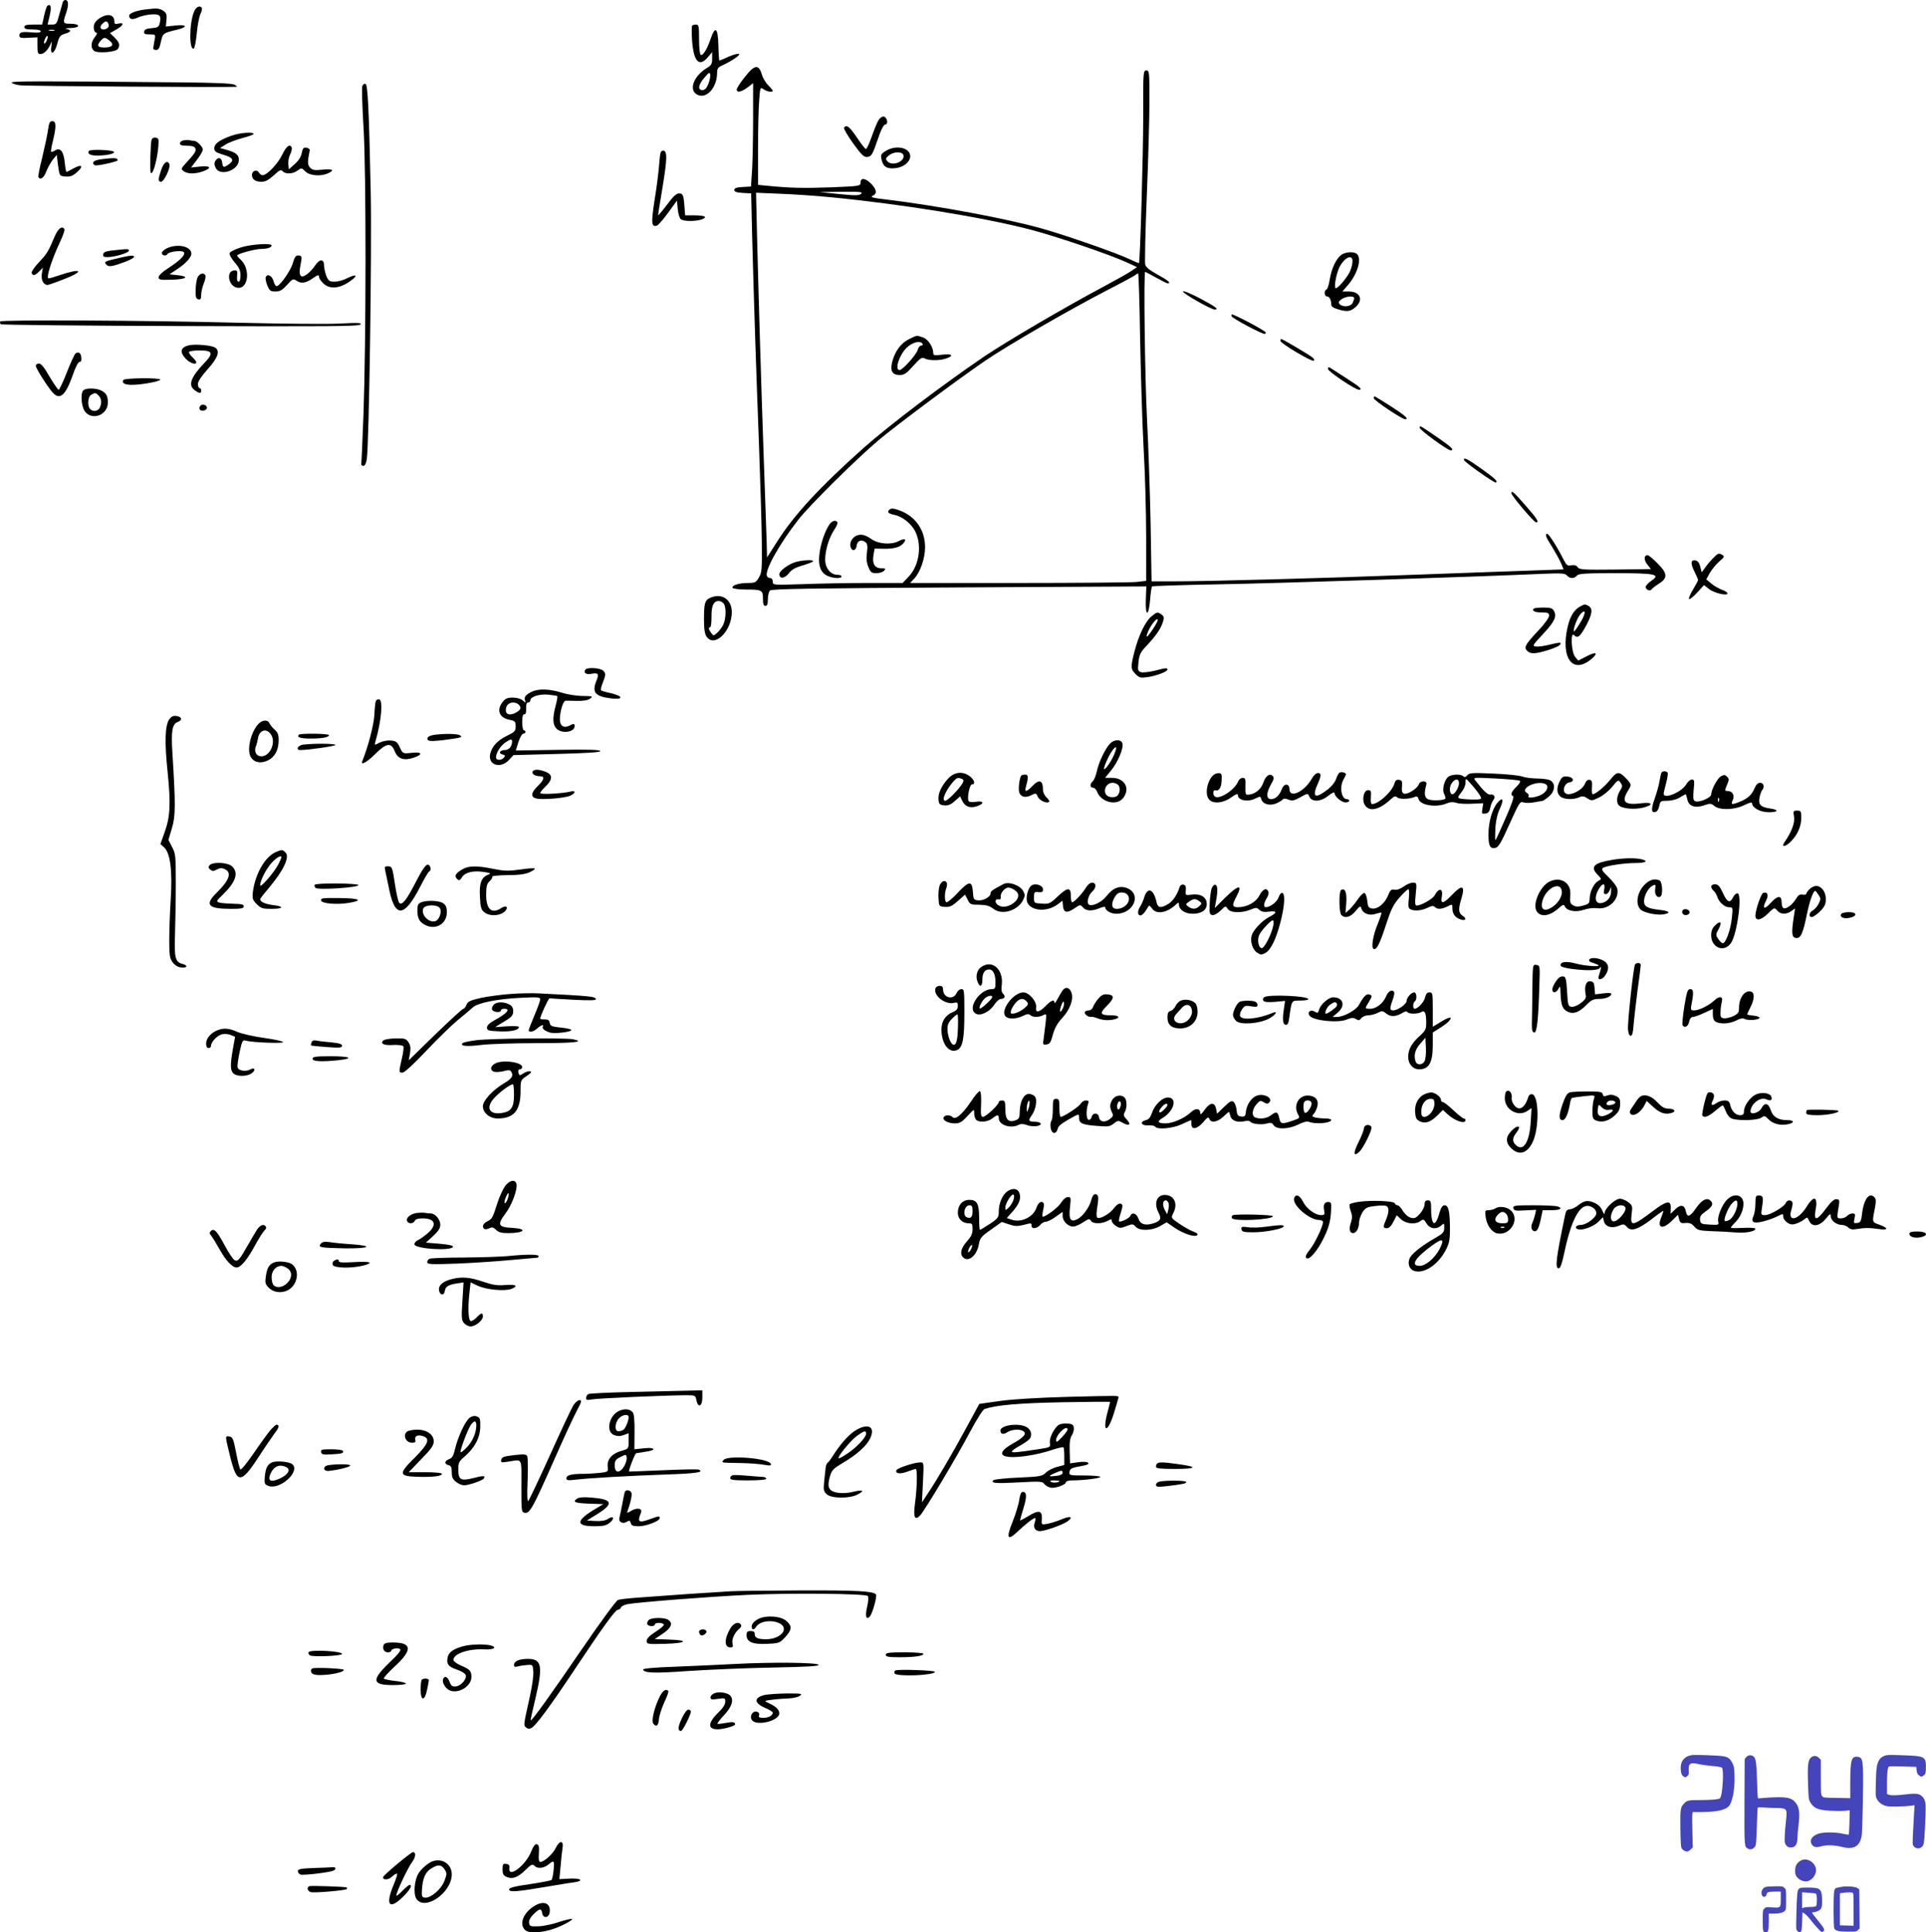 <svg xmlns="http://www.w3.org/2000/svg" version="1.0" width="1176.014pt" height="1180.012pt" viewBox="0 0 1176.014 1180.012" preserveAspectRatio="xMidYMid meet">
<g transform="translate(-47.149,1235) scale(0.1,-0.1)" fill="#000000" stroke="none">
<path d="M855 12338 c-2 -7 -11 -41 -21 -75 -15 -58 -19 -63 -44 -63 l-28 0 13 55 c12 51 7 73 -13 61 -5 -3 -14 -30 -21 -61 l-12 -55 -55 0 c-41 0 -54 -4 -54 -15 0 -11 12 -15 50 -15 31 0 50 -4 50 -11 0 -8 -17 -10 -52 -7 -61 6 -78 2 -78 -18 0 -16 8 -18 68 -14 l42 2 0 -51 c0 -43 3 -51 18 -51 22 0 46 24 62 60 9 22 10 21 5 -12 -9 -60 19 -49 36 14 12 46 18 53 47 62 37 10 42 23 10 29 -13 2 -1 5 25 6 62 1 60 26 -1 26 -47 0 -48 3 -26 68 16 48 14 77 -6 77 -6 0 -12 -6 -15 -12z m-52 -175 c-7 -2 -21 -2 -30 0 -10 3 -4 5 12 5 17 0 24 -2 18 -5z m-45 -58 c-6 -14 -13 -23 -16 -21 -7 7 9 46 18 46 5 0 4 -11 -2 -25z"/>
<path d="M1656 12278 c-29 -71 -30 -234 -2 -225 6 2 14 42 19 93 4 49 15 102 22 118 8 16 12 32 9 37 -11 19 -36 7 -48 -23z"/>
<path d="M1365 12293 c-57 -6 -105 -24 -105 -38 0 -23 19 -28 53 -12 18 8 54 17 82 19 54 3 63 -7 51 -57 -5 -20 -14 -24 -48 -27 -31 -2 -44 -8 -46 -20 -3 -15 4 -18 33 -18 37 0 37 0 30 -37 -4 -21 -7 -42 -8 -48 -1 -5 7 -10 17 -10 16 0 22 11 30 50 12 53 12 53 104 75 63 16 53 32 -16 24 l-58 -6 4 40 c3 32 0 42 -19 56 -23 15 -40 17 -104 9z"/>
<path d="M1088 12244 c-15 -8 -32 -23 -38 -35 -12 -22 -5 -59 11 -59 6 0 1 -12 -10 -26 -25 -31 -27 -67 -6 -84 20 -17 133 -9 146 11 15 23 10 39 -19 69 l-29 28 39 22 c43 24 51 45 13 36 -20 -5 -25 -3 -25 12 0 40 -35 52 -82 26z m46 -41 c7 -16 -8 -33 -31 -33 -20 0 -24 18 -7 34 20 20 30 20 38 -1z m6 -101 c31 -25 18 -42 -31 -42 -42 0 -49 12 -22 42 20 22 25 22 53 0z"/>
<path d="M4698 12194 c-3 -3 -4 -42 -1 -87 9 -133 43 -170 97 -106 l26 31 0 -39 c0 -32 -5 -42 -29 -56 -81 -48 -115 -131 -67 -162 55 -37 126 36 126 129 0 26 6 35 28 45 57 26 112 62 107 71 -3 5 -31 -2 -62 -15 -30 -14 -57 -25 -59 -25 -2 0 -5 42 -6 93 -3 108 -19 122 -47 41 -21 -63 -48 -107 -61 -99 -6 4 -10 46 -10 96 0 80 -2 89 -18 89 -10 0 -21 -3 -24 -6z m98 -358 c-10 -25 -21 -36 -35 -36 -31 0 -26 33 12 76 29 34 32 35 35 17 2 -12 -4 -37 -12 -57z"/>
<path d="M5018 11878 c-27 -33 -48 -67 -48 -74 0 -22 28 -16 66 12 l34 26 0 -209 c0 -116 -3 -258 -6 -316 l-7 -106 -51 -3 c-37 -2 -51 -7 -51 -18 0 -11 14 -16 51 -18 l52 -3 6 -257 c10 -383 25 -839 42 -1282 8 -217 16 -480 17 -585 2 -173 0 -193 -18 -222 -17 -30 -24 -33 -67 -33 -54 0 -102 -15 -93 -30 3 -5 39 -10 80 -10 99 0 105 -3 105 -56 0 -32 4 -44 15 -44 11 0 15 11 15 41 0 22 6 46 13 53 10 10 253 14 1155 19 l1143 6 -3 -80 c-4 -106 17 -108 26 -2 3 42 9 79 12 82 3 3 189 9 412 13 353 6 1571 46 1973 64 116 5 137 3 148 -10 17 -20 45 -21 61 -1 10 12 49 15 231 15 250 0 283 -7 223 -47 -19 -13 -34 -30 -34 -37 0 -17 27 -29 36 -15 3 5 23 21 45 35 55 34 53 63 -10 125 -26 27 -53 49 -60 49 -22 0 -23 -30 -1 -57 l22 -28 -217 -3 c-193 -2 -219 -1 -230 14 -8 12 -21 15 -39 12 -24 -5 -29 0 -48 36 -36 72 -89 156 -99 156 -16 0 -10 -18 31 -82 21 -35 46 -79 54 -99 l15 -36 -197 -7 c-108 -4 -433 -15 -722 -26 -554 -21 -1247 -40 -1466 -40 l-131 0 -6 358 c-4 196 -14 483 -22 637 -13 252 -21 895 -11 895 2 0 32 -16 66 -35 34 -19 66 -35 71 -35 24 0 3 18 -61 53 -49 27 -72 45 -76 62 -3 14 1 204 10 422 9 219 16 480 16 581 0 173 -1 182 -19 182 -19 0 -20 -10 -19 -282 0 -231 -19 -887 -26 -895 -1 -1 -29 11 -61 26 -79 37 -378 142 -534 186 -208 59 -629 138 -950 177 -80 9 -98 14 -82 22 30 13 26 39 -10 76 -35 34 -64 36 -63 4 0 -20 -6 -21 -183 -28 -170 -6 -250 -4 -390 10 l-53 5 0 217 c0 119 3 254 7 299 6 81 6 82 27 68 20 -15 56 -20 56 -9 0 3 -13 18 -28 34 -16 15 -34 46 -40 69 -19 61 -45 55 -104 -21z m712 -711 c-12 -12 -36 -12 -135 -2 l-120 12 135 2 c113 1 132 -1 120 -12z m-190 -21 c434 -42 922 -121 1215 -196 156 -40 480 -150 594 -201 l65 -30 -38 -26 c-21 -14 -100 -58 -175 -98 -222 -118 -587 -332 -720 -422 -259 -176 -585 -424 -736 -558 -269 -240 -426 -410 -530 -575 l-60 -94 -2 85 c-2 46 -9 280 -18 519 -17 487 -31 965 -41 1359 l-6 264 143 -6 c79 -3 218 -12 309 -21z m1893 -858 c4 -216 13 -517 21 -668 9 -151 16 -397 16 -546 l0 -271 -61 -7 c-34 -3 -358 -6 -721 -6 l-659 0 26 28 c36 39 65 123 65 190 0 107 -60 192 -161 227 -31 11 -45 12 -55 4 -19 -15 -10 -25 28 -33 50 -10 105 -54 129 -103 41 -85 23 -207 -41 -274 l-37 -39 -209 0 c-115 0 -293 -3 -396 -7 -188 -6 -188 -6 -188 15 0 13 -6 22 -15 22 -9 0 -18 6 -21 13 -13 35 75 193 191 342 69 89 351 368 490 486 108 91 481 369 649 484 140 96 525 318 754 436 86 44 161 85 167 90 5 5 12 9 16 9 3 0 9 -177 12 -392z"/>
<path d="M6022 10279 c-49 -24 -85 -73 -102 -136 -15 -58 -1 -83 45 -83 28 0 41 9 83 56 44 49 53 54 70 45 27 -14 90 -14 131 0 49 17 37 30 -24 23 -48 -6 -55 -5 -55 11 0 36 -32 84 -62 94 -40 14 -36 15 -86 -10z m83 -29 c3 -5 0 -10 -8 -10 -8 0 -18 -11 -21 -24 -7 -30 -93 -126 -112 -126 -31 0 -3 90 42 135 35 35 85 48 99 25z"/>
<path d="M5535 9146 c-27 -40 -53 -117 -60 -179 -9 -69 6 -112 46 -132 32 -17 89 -20 89 -5 0 6 -11 10 -25 10 -42 0 -75 41 -75 93 0 57 24 135 55 181 14 21 23 42 20 47 -11 16 -34 9 -50 -15z"/>
<path d="M5703 9080 c-28 -11 -46 -45 -38 -70 9 -29 33 -24 37 7 3 31 30 42 54 22 12 -9 14 -24 9 -64 -5 -36 -2 -62 9 -88 13 -32 19 -37 49 -37 19 0 40 7 47 15 11 13 8 15 -18 15 -40 0 -56 28 -47 81 l7 39 56 -1 c63 -1 101 10 121 35 21 25 5 31 -32 11 -43 -23 -122 -17 -163 12 -38 27 -64 33 -91 23z"/>
<path d="M5330 8918 c-43 -12 -100 -54 -100 -74 0 -30 32 -28 57 4 17 23 41 36 81 48 31 9 61 20 67 25 12 12 -60 10 -105 -3z"/>
<path d="M543 11845 c2 -5 26 -13 53 -16 36 -5 1250 -13 1319 -9 6 0 1 6 -10 12 -14 9 -116 13 -335 15 -921 9 -1030 8 -1027 -2z"/>
<path d="M2684 11825 c-4 -9 -1 -121 7 -248 17 -276 16 -1302 0 -1755 -6 -161 -12 -298 -14 -305 -1 -6 5 -12 13 -12 9 0 17 14 21 40 14 83 32 1292 24 1640 -11 516 -18 648 -32 653 -7 2 -16 -4 -19 -13z"/>
<path d="M5837 11618 c-9 -13 -27 -58 -42 -100 -15 -43 -31 -78 -36 -78 -5 0 -30 32 -55 70 -45 67 -65 82 -79 60 -3 -6 22 -48 56 -96 53 -73 66 -85 88 -82 23 3 30 13 60 101 21 63 38 97 48 97 20 0 12 44 -9 48 -9 2 -23 -7 -31 -20z"/>
<path d="M765 11558 c-4 -29 -20 -104 -35 -167 -16 -63 -27 -118 -24 -123 12 -19 33 -5 48 35 9 23 27 55 40 72 l24 29 8 -64 c9 -65 9 -65 46 -68 29 -2 43 3 70 27 42 37 30 51 -21 23 -21 -12 -41 -22 -43 -22 -3 0 -8 25 -11 57 -7 68 -27 94 -58 75 -12 -8 -23 -11 -25 -9 -3 2 2 33 11 68 21 89 20 119 -4 119 -16 0 -20 -10 -26 -52z"/>
<path d="M1884 11521 c-73 -26 -104 -49 -104 -76 0 -20 9 -26 55 -40 60 -17 69 -34 33 -59 -31 -22 -36 -20 -40 12 -3 30 -25 36 -41 10 -8 -12 -8 -24 1 -42 25 -56 142 -17 142 47 0 31 -16 44 -71 61 l-44 12 35 22 c19 12 65 29 102 39 38 10 68 21 68 25 0 14 -84 8 -136 -11z"/>
<path d="M1397 11496 c-7 -19 -11 -195 -5 -202 16 -16 48 114 48 197 0 22 -35 27 -43 5z"/>
<path d="M1593 11493 c-13 -2 -23 -11 -23 -19 0 -10 12 -14 44 -14 31 0 46 -5 50 -16 7 -17 -2 -30 -59 -92 -29 -32 -29 -34 -11 -48 24 -17 68 -17 115 -1 58 20 50 37 -14 30 l-57 -6 36 47 c20 26 36 54 36 62 0 18 -36 54 -54 54 -8 0 -20 2 -28 4 -7 2 -23 1 -35 -1z"/>
<path d="M2195 11406 c-26 -55 -93 -126 -120 -126 -7 0 -18 7 -23 17 -12 21 -42 10 -42 -15 0 -27 20 -42 57 -42 25 0 44 10 76 39 35 33 44 37 55 25 18 -19 62 -17 91 5 23 17 24 17 47 -6 26 -26 94 -32 139 -11 42 19 28 28 -33 22 -48 -5 -61 -3 -76 11 -17 18 -18 35 -3 108 1 6 -8 13 -20 15 -18 3 -23 -3 -29 -32 -4 -23 -19 -47 -43 -68 l-36 -32 -3 31 c-2 18 3 44 11 60 8 15 12 34 10 41 -10 27 -34 9 -58 -42z"/>
<path d="M5881 11429 c-30 -18 -33 -24 -27 -52 9 -44 32 -60 84 -54 77 8 120 76 70 111 -31 22 -87 20 -127 -5z m106 -24 c15 -41 -69 -74 -98 -39 -11 14 -10 19 10 35 28 23 79 25 88 4z"/>
<path d="M1014 11428 c-11 -17 9 -28 50 -28 59 0 107 11 104 22 -5 13 -147 18 -154 6z"/>
<path d="M4497 11353 c-3 -43 -15 -142 -28 -221 -23 -146 -20 -172 15 -159 8 3 39 39 68 79 l53 73 5 -53 c3 -31 12 -57 20 -62 20 -13 92 -12 126 0 38 15 22 24 -44 25 l-57 0 -5 65 c-4 52 -9 65 -23 68 -23 5 -38 -8 -92 -80 -25 -33 -45 -56 -45 -51 0 4 11 75 25 157 31 186 32 236 6 236 -16 0 -19 -11 -24 -77z"/>
<path d="M1140 11383 c-72 -6 -100 -14 -100 -28 0 -8 8 -15 17 -15 31 0 133 24 133 31 0 12 -12 15 -50 12z"/>
<path d="M1456 11313 c-20 -58 -20 -73 -1 -73 18 0 59 86 51 107 -11 28 -35 12 -50 -34z"/>
<path d="M804 10903 c-39 -92 -46 -103 -97 -157 -26 -28 -45 -56 -42 -63 7 -19 21 -16 46 10 l22 22 -6 -37 c-6 -38 10 -68 36 -68 7 1 50 16 96 34 135 52 112 72 -28 24 -30 -10 -58 -18 -63 -18 -17 0 19 114 68 218 19 40 32 77 29 82 -15 24 -38 6 -61 -47z"/>
<path d="M1942 10839 c-35 -11 -65 -26 -68 -34 -4 -8 10 -33 30 -57 28 -32 36 -50 36 -80 0 -21 -4 -38 -10 -38 -11 0 -13 12 -10 48 1 19 -3 23 -22 20 -46 -6 -32 -92 18 -104 73 -18 89 118 20 175 -9 8 -16 17 -16 21 0 10 109 40 147 40 37 0 63 9 63 21 0 16 -124 8 -188 -12z"/>
<path d="M1493 10835 c-18 -8 -33 -21 -33 -30 0 -16 25 -21 34 -6 10 15 87 24 99 12 15 -15 -20 -50 -95 -99 -35 -22 -58 -44 -58 -55 0 -16 9 -17 83 -15 90 3 108 20 30 28 l-47 5 44 29 c55 36 90 74 90 97 0 44 -82 63 -147 34z"/>
<path d="M1160 10821 c-41 -5 -56 -10 -58 -23 -3 -14 3 -18 25 -18 43 0 126 24 131 38 4 13 -4 13 -98 3z"/>
<path d="M8662 10794 c-31 -22 -60 -82 -71 -150 -5 -32 -14 -60 -20 -62 -16 -5 -14 -42 3 -42 15 0 26 -21 26 -49 0 -12 13 -22 39 -29 54 -17 75 -15 104 8 57 45 37 100 -36 100 l-39 0 32 37 c59 67 88 161 58 191 -17 17 -69 15 -96 -4z m68 -39 c0 -14 -6 -40 -14 -59 -15 -36 -73 -106 -88 -106 -12 0 -1 71 17 117 27 65 85 98 85 48z m10 -226 c0 -6 -5 -19 -10 -30 -12 -22 -59 -26 -78 -7 -10 10 -8 16 10 30 25 19 78 24 78 7z"/>
<path d="M1195 10774 c-88 -21 -89 -22 -75 -39 14 -17 34 -14 118 17 28 11 52 24 52 29 0 12 -21 10 -95 -7z"/>
<path d="M2261 10748 c-10 -43 -75 -138 -98 -145 -7 -3 -16 10 -21 29 -9 35 -38 50 -48 25 -3 -8 2 -31 10 -51 13 -31 19 -36 49 -36 28 0 42 8 71 40 35 39 37 40 61 24 27 -17 54 -13 97 17 31 22 38 23 38 6 0 -8 12 -24 26 -38 38 -36 97 -32 159 11 56 38 47 51 -14 21 -22 -12 -56 -21 -76 -21 -32 0 -38 4 -51 35 -7 19 -14 48 -14 65 0 40 -28 40 -55 -2 -11 -17 -32 -40 -48 -52 -40 -30 -54 -11 -41 54 11 54 10 60 -16 60 -12 0 -21 -13 -29 -42z"/>
<path d="M1679 10658 c-7 -12 -12 -47 -13 -77 -1 -45 2 -56 17 -59 13 -3 17 3 17 28 0 17 7 47 15 67 9 20 13 43 11 50 -8 20 -34 15 -47 -9z"/>
<path d="M7695 10570 c-6 -9 170 -110 193 -110 29 0 5 18 -88 67 -54 29 -102 49 -105 43z"/>
<path d="M7992 10418 c3 -11 180 -106 201 -107 4 -1 7 3 7 9 0 9 -190 110 -206 110 -3 0 -4 -6 -2 -12z"/>
<path d="M473 10387 c-3 -5 -1 -12 3 -17 5 -4 498 -9 1096 -11 892 -3 1089 -2 1100 9 11 11 -11 12 -129 6 -78 -4 -353 -1 -610 5 -571 15 -1453 19 -1460 8z"/>
<path d="M8290 10268 c0 -15 191 -128 203 -121 5 3 3 11 -5 18 -13 13 -185 115 -194 115 -2 0 -4 -6 -4 -12z"/>
<path d="M1635 10243 c-61 -10 -71 -40 -28 -85 25 -26 63 -38 63 -20 0 5 -11 19 -25 32 -13 12 -22 27 -19 31 3 5 32 9 65 9 80 0 86 -17 27 -78 -83 -87 -100 -136 -56 -166 28 -20 38 -20 38 -1 0 8 -4 15 -10 15 -5 0 -10 11 -10 25 0 16 21 47 60 91 64 71 78 114 42 133 -23 12 -108 20 -147 14z"/>
<path d="M933 10192 c-6 -4 -30 -56 -53 -115 -23 -59 -46 -107 -50 -107 -5 0 -30 36 -56 80 -32 56 -51 80 -65 80 -10 0 -19 -6 -19 -14 0 -15 71 -127 103 -163 44 -49 79 -18 123 107 16 48 33 80 41 80 10 0 13 9 11 27 -3 28 -16 37 -35 25z"/>
<path d="M8580 10097 c0 -15 166 -127 189 -127 25 0 7 17 -67 64 -42 27 -87 56 -99 64 -20 13 -23 12 -23 -1z"/>
<path d="M1225 10030 c-12 -19 7 -30 52 -30 59 0 173 21 173 32 0 12 -218 10 -225 -2z"/>
<path d="M980 9966 c-18 -18 -12 -101 11 -130 44 -56 139 -20 139 55 0 41 -9 58 -40 74 -32 16 -94 17 -110 1z m94 -32 c18 -18 20 -47 6 -75 -12 -21 -40 -25 -58 -7 -18 18 -15 75 6 87 23 14 28 14 46 -5z"/>
<path d="M8860 9918 c0 -13 172 -128 191 -128 26 0 0 23 -87 79 -52 33 -97 61 -100 61 -2 0 -4 -6 -4 -12z"/>
<path d="M1697 9874 c-16 -16 -6 -35 16 -32 12 2 22 10 22 18 0 16 -26 25 -38 14z"/>
<path d="M9140 9738 c0 -14 170 -138 189 -138 25 0 6 20 -76 76 -114 78 -113 78 -113 62z"/>
<path d="M9410 9542 c0 -12 190 -146 197 -139 9 10 -6 24 -92 86 -83 59 -105 70 -105 53z"/>
<path d="M9700 9338 c0 -15 138 -178 151 -178 20 0 5 24 -61 99 -76 87 -90 99 -90 79z"/>
<path d="M10932 8942 c-15 -15 -37 -41 -48 -57 l-22 -30 -9 35 c-6 25 -16 36 -31 38 -28 4 -29 -20 -2 -73 11 -22 20 -43 20 -47 0 -4 -14 -30 -31 -58 -17 -28 -28 -54 -24 -58 4 -4 26 14 49 39 l42 46 31 -24 c32 -25 113 -44 113 -26 0 5 -16 15 -35 22 -19 7 -49 24 -65 38 l-30 25 22 40 c13 22 39 54 58 70 29 24 32 30 20 38 -23 15 -29 12 -58 -18z"/>
<path d="M4803 8697 c-28 -14 -33 -34 -33 -132 0 -57 5 -87 16 -103 48 -69 153 33 154 149 0 81 -65 122 -137 86z m87 -32 c17 -21 15 -95 -3 -131 -8 -16 -25 -38 -37 -49 -22 -19 -22 -19 -36 0 -16 21 -18 35 -6 35 5 0 8 29 8 63 -1 67 12 97 44 97 10 0 23 -7 30 -15z"/>
<path d="M10121 8647 c-37 -19 -62 -59 -77 -123 -45 -192 30 -295 145 -198 45 38 28 47 -30 16 l-51 -26 -19 23 c-23 28 -29 155 -7 133 22 -22 36 -12 72 53 40 74 45 109 17 125 -24 12 -21 12 -50 -3z m-2 -102 c-18 -30 -35 -53 -37 -51 -8 9 20 84 40 106 35 38 34 5 -3 -55z"/>
<path d="M9837 8634 c-14 -14 6 -24 49 -24 38 0 44 -3 44 -20 0 -12 -28 -51 -64 -89 -81 -86 -91 -104 -70 -125 21 -21 49 -20 128 4 59 19 85 34 74 45 -2 2 -30 -3 -62 -11 -32 -8 -70 -14 -84 -12 -26 3 -25 5 40 75 71 76 87 108 68 142 -9 17 -20 21 -64 21 -29 0 -56 -3 -59 -6z"/>
<path d="M7501 8585 c-37 -32 -76 -113 -102 -212 -25 -98 -24 -109 7 -140 22 -22 30 -24 72 -18 55 8 122 34 122 46 0 12 -9 11 -79 -7 -34 -8 -71 -12 -82 -9 -20 7 -21 12 -16 61 5 46 12 61 46 97 57 60 89 105 102 145 10 31 9 37 -7 49 -24 18 -28 17 -63 -12z m39 -23 c0 -14 -61 -105 -66 -99 -7 6 22 65 44 90 17 19 22 21 22 9z"/>
<path d="M4045 8260 c-12 -19 7 -31 36 -25 42 9 50 0 33 -40 -30 -73 -10 -98 90 -110 76 -9 74 14 -3 32 -29 6 -55 14 -59 17 -3 4 0 21 7 39 22 56 23 64 6 81 -18 18 -100 23 -110 6z"/>
<path d="M3715 8124 c-36 -18 -45 -32 -37 -53 5 -14 2 -13 -15 2 -12 10 -36 17 -61 17 -32 0 -45 -6 -61 -26 -40 -51 -21 -98 44 -110 31 -6 35 -10 35 -39 0 -30 -5 -35 -55 -59 -56 -28 -89 -63 -100 -108 -17 -69 62 -95 114 -39 l28 30 267 7 c186 5 266 10 263 18 -3 8 -79 10 -260 7 l-256 -4 16 52 c9 28 23 51 30 51 7 0 13 5 13 10 0 6 -4 10 -10 10 -5 0 -10 23 -10 50 0 35 4 49 13 48 8 -2 12 9 11 35 -1 25 3 37 12 37 8 0 14 6 14 14 0 22 56 39 110 34 28 -3 52 -7 54 -9 3 -2 -2 -29 -10 -59 -20 -76 -18 -116 6 -140 32 -32 110 -21 110 15 0 18 -5 18 -31 4 -34 -18 -59 -2 -59 38 0 46 20 113 34 114 6 0 38 0 71 -1 40 -1 67 4 80 14 19 14 15 15 -45 16 -36 0 -94 9 -128 20 -76 24 -146 26 -187 4z m-77 -76 c19 -19 14 -32 -15 -49 -36 -20 -63 -14 -63 15 0 28 18 46 45 46 12 0 26 -5 33 -12z m-48 -257 c-6 -12 -21 -21 -35 -21 -31 0 -43 -20 -16 -27 17 -4 19 -8 10 -19 -16 -19 -49 -18 -49 1 0 29 31 76 63 95 26 17 33 17 35 6 2 -8 -2 -24 -8 -35z"/>
<path d="M2766 8068 c-3 -7 -7 -47 -9 -88 -4 -62 -40 -196 -73 -277 -13 -30 27 -9 78 42 69 69 98 73 120 17 18 -46 56 -59 115 -39 59 20 53 37 -11 30 -55 -6 -55 -6 -73 33 -16 34 -23 39 -55 42 -21 2 -51 -4 -69 -13 -32 -17 -32 -17 -25 7 37 127 48 258 21 258 -9 0 -17 -6 -19 -12z"/>
<path d="M1504 7956 c-25 -40 -28 -137 -9 -321 20 -194 16 -273 -19 -369 l-25 -70 23 -21 c37 -35 51 -139 40 -315 -5 -80 -9 -193 -9 -252 0 -93 3 -110 21 -135 14 -18 32 -29 52 -31 38 -4 43 13 7 22 -43 11 -50 39 -45 176 2 69 5 208 5 310 0 173 -1 188 -23 228 l-22 43 21 71 c23 74 23 144 3 465 -8 129 -1 171 32 184 32 11 26 33 -9 37 -19 2 -30 -4 -43 -22z"/>
<path d="M2051 7931 c-48 -48 -75 -164 -47 -206 21 -32 60 -39 102 -19 43 20 66 62 67 122 0 36 -5 49 -25 67 -13 11 -27 29 -31 38 -9 23 -42 22 -66 -2z m75 -66 c34 -51 -9 -140 -64 -133 -29 3 -41 33 -26 66 3 9 8 27 10 40 7 54 52 69 80 27z"/>
<path d="M2297 7864 c-16 -16 9 -24 71 -24 73 0 112 8 112 21 0 10 -173 12 -183 3z"/>
<path d="M3125 7863 c-37 -5 -53 -19 -39 -33 7 -7 38 -6 95 1 108 14 118 17 99 29 -15 10 -98 11 -155 3z"/>
<path d="M7250 7810 c-28 -28 -69 -112 -81 -169 -6 -27 -17 -55 -25 -62 -19 -15 -18 -39 1 -39 9 0 20 -11 25 -24 24 -65 120 -89 159 -40 46 59 10 124 -68 124 l-42 0 36 44 c42 51 79 139 70 167 -8 25 -49 25 -75 -1z m26 -64 c-18 -44 -56 -99 -63 -92 -3 2 5 26 17 52 34 78 77 115 46 40z m24 -190 c15 -19 9 -56 -11 -69 -9 -5 -28 -7 -42 -3 -48 12 -32 86 19 86 12 0 27 -7 34 -14z"/>
<path d="M2323 7803 c-33 -4 -48 -33 -18 -33 49 0 215 24 215 31 0 9 -133 10 -197 2z"/>
<path d="M3724 7639 c-8 -14 14 -29 44 -29 32 0 27 -21 -13 -60 -42 -41 -45 -67 -9 -76 37 -9 174 2 207 17 33 15 36 33 5 26 -48 -13 -188 -20 -188 -10 0 5 12 20 26 34 53 49 53 80 2 98 -40 14 -65 14 -74 0z"/>
<path d="M8653 7633 c-7 -2 -17 -20 -23 -39 -7 -21 -29 -48 -57 -69 -74 -56 -92 -42 -53 44 11 23 17 47 14 52 -11 19 -34 7 -54 -28 -44 -78 -135 -120 -135 -63 0 36 -32 39 -46 3 -15 -40 -39 -63 -66 -63 -31 0 -31 37 -1 90 19 32 20 42 10 52 -18 18 -43 0 -57 -42 -13 -38 -48 -68 -85 -72 -24 -3 -25 -1 -24 50 2 45 -1 52 -17 52 -11 0 -23 -10 -28 -23 -19 -49 -112 -110 -140 -92 -16 9 -14 45 2 39 19 -7 35 15 37 51 4 52 1 56 -26 53 -51 -6 -86 -124 -48 -162 26 -26 86 -20 132 14 30 21 42 26 42 15 0 -33 62 -45 109 -20 27 13 29 13 34 -5 8 -30 51 -43 91 -26 19 8 36 19 40 24 4 7 15 7 35 -1 24 -9 35 -6 73 15 45 25 45 25 54 4 15 -35 69 -33 115 4 25 19 39 26 39 17 0 -21 43 -57 68 -57 12 0 22 5 22 10 0 6 -7 10 -15 10 -33 0 -46 75 -20 120 8 14 14 28 15 31 0 10 -23 17 -37 12z"/>
<path d="M10617 7633 c-3 -5 -8 -27 -12 -50 -3 -23 -17 -73 -30 -110 -24 -67 -21 -91 8 -80 8 3 17 19 20 36 6 29 9 31 49 31 25 0 57 8 76 20 18 11 34 20 36 20 2 0 6 -14 10 -30 8 -43 47 -57 102 -38 38 13 43 13 64 -4 33 -27 124 -24 183 6 33 16 47 19 47 10 0 -27 51 -54 101 -54 59 0 65 15 9 23 -58 8 -73 23 -65 66 4 20 11 40 16 46 17 17 10 45 -12 45 -13 0 -25 -11 -34 -33 -17 -40 -40 -62 -88 -82 -51 -21 -59 -20 -45 10 13 29 -3 55 -33 55 -17 0 -17 2 -3 36 14 32 14 39 1 51 -12 12 -19 13 -37 3 -22 -12 -59 -81 -60 -111 0 -20 -72 -51 -96 -42 -14 5 -16 16 -11 70 6 55 4 63 -11 63 -9 0 -25 -13 -34 -29 -26 -47 -138 -94 -138 -58 0 6 7 36 15 66 8 30 12 58 9 63 -6 10 -31 11 -37 1z m350 -175 c-3 -8 -6 -5 -6 6 -1 11 2 17 5 13 3 -3 4 -12 1 -19z"/>
<path d="M6263 7598 c-42 -45 -65 -93 -61 -131 3 -28 7 -32 35 -35 23 -2 40 4 64 26 l33 29 15 -31 c18 -34 50 -44 94 -27 41 16 33 32 -12 25 -22 -4 -41 -2 -45 4 -11 18 6 102 20 102 23 0 16 27 -12 49 -42 33 -93 28 -131 -11z m81 -4 c12 -5 13 -10 5 -26 -19 -35 -91 -108 -106 -108 -25 0 4 66 50 118 22 24 27 25 51 16z"/>
<path d="M9431 7616 c-10 -12 -17 -14 -25 -6 -13 13 -62 13 -86 0 -28 -15 -46 -81 -30 -109 6 -13 9 -25 7 -28 -12 -12 -86 -14 -107 -3 -21 11 -24 36 -9 90 7 24 -38 25 -46 1 -8 -26 -71 -65 -91 -57 -11 4 -15 17 -12 43 3 32 0 38 -18 41 -16 2 -23 -4 -28 -22 -12 -48 -97 -126 -136 -126 -8 0 -10 15 -8 43 3 36 0 42 -17 42 -27 0 -40 -61 -19 -92 27 -42 87 -29 156 35 23 21 30 23 42 12 16 -12 75 -10 107 4 12 5 18 1 22 -13 10 -39 109 -54 172 -27 21 9 38 10 57 4 15 -6 58 -8 97 -6 l69 3 -5 -33 c-5 -31 -4 -33 18 -30 17 2 25 11 30 35 3 18 12 39 19 48 15 18 4 37 -19 33 -15 -3 -42 23 -91 86 -15 19 -12 19 125 12 77 -4 143 -10 147 -14 5 -5 -5 -21 -22 -37 -31 -30 -38 -51 -19 -57 7 -2 -11 -54 -46 -133 -31 -72 -59 -132 -62 -135 -3 -3 -3 29 -1 70 3 49 13 92 28 123 26 56 18 74 -16 34 -31 -37 -54 -117 -54 -191 0 -71 9 -89 40 -84 20 2 35 27 88 145 60 133 65 141 86 133 12 -4 42 -4 67 1 24 4 47 8 51 9 3 0 20 12 37 26 35 29 42 73 14 95 -10 9 -42 14 -82 15 -36 0 -78 6 -94 12 -15 6 -93 15 -175 18 -131 6 -149 5 -161 -10z m79 -127 c9 -17 7 -19 -17 -21 -37 -2 -95 2 -111 7 -10 4 -7 13 12 36 15 18 26 43 26 60 0 30 0 30 40 -16 22 -25 45 -55 50 -66z m-130 78 c0 -24 -25 -67 -40 -67 -18 0 -21 41 -6 65 21 32 46 33 46 2z m524 -3 c27 -10 18 -43 -16 -64 -33 -20 -94 -28 -83 -11 3 6 -2 14 -10 19 -47 25 54 77 109 56z"/>
<path d="M10335 7622 c-6 -4 -23 -23 -39 -42 -30 -37 -84 -80 -99 -80 -5 0 -7 19 -5 42 2 34 0 43 -14 46 -12 2 -21 -6 -28 -22 -17 -46 -107 -85 -125 -55 -13 20 4 58 28 61 35 5 27 32 -10 36 -27 3 -34 -2 -47 -27 -21 -40 -20 -74 2 -94 21 -19 80 -22 115 -6 20 9 30 8 51 -6 24 -16 28 -16 71 5 25 12 62 42 81 66 35 43 37 44 51 24 12 -17 12 -23 0 -42 -23 -36 -28 -73 -13 -93 16 -23 97 -31 154 -16 62 17 54 34 -13 26 -102 -13 -125 7 -85 73 25 41 26 41 -11 80 -30 32 -45 38 -64 24z"/>
<path d="M6706 7612 c-10 -16 -18 -81 -11 -101 9 -28 39 -35 73 -17 28 14 30 14 40 -9 11 -24 56 -44 69 -31 4 3 -3 15 -15 26 -12 12 -22 31 -22 45 0 61 -22 70 -65 25 -32 -34 -49 -39 -41 -12 18 66 18 82 -3 82 -11 0 -22 -3 -25 -8z"/>
<path d="M11426 7362 c6 -37 -16 -94 -58 -154 -22 -31 1 -32 33 -2 44 41 69 96 69 149 0 41 -2 45 -25 45 -24 0 -25 -2 -19 -38z"/>
<path d="M2154 7146 c-64 -28 -123 -131 -138 -239 -5 -45 -3 -51 23 -78 26 -26 36 -29 90 -29 74 0 80 15 10 23 -48 6 -79 20 -79 36 0 4 25 36 55 71 88 105 127 187 100 214 -19 19 -21 19 -61 2z m36 -31 c0 -3 -9 -24 -20 -45 -25 -48 -110 -146 -110 -126 0 29 38 103 72 139 31 33 58 47 58 32z"/>
<path d="M10314 7099 c-110 -18 -134 -42 -89 -89 27 -28 27 -28 6 -39 -27 -15 -51 -63 -53 -106 -1 -32 -5 -36 -40 -45 -26 -8 -44 -8 -58 0 -22 12 -23 16 -20 72 3 70 -63 108 -130 73 -51 -26 -97 -124 -80 -170 18 -47 77 -45 135 6 28 25 36 28 41 15 11 -28 66 -39 115 -22 25 9 60 13 84 10 71 -10 137 56 121 121 -4 14 -28 45 -54 70 -37 36 -44 47 -33 55 23 14 131 30 199 30 66 0 83 13 31 24 -40 8 -110 6 -175 -5z m-47 -179 c-5 -23 -3 -30 9 -30 8 0 19 10 24 23 l9 22 0 -23 c1 -34 -16 -62 -46 -73 -51 -19 -64 28 -25 89 21 32 36 28 29 -8z m-259 -13 c4 -34 -29 -82 -70 -103 -42 -22 -62 -3 -48 46 22 78 111 122 118 57z"/>
<path d="M1751 7066 c-9 -10 -8 -16 4 -26 13 -11 20 -11 40 0 19 10 31 11 50 2 43 -20 27 -68 -49 -142 -77 -75 -56 -100 85 -100 64 0 79 3 79 15 0 12 -14 15 -62 16 -35 1 -73 4 -86 7 -22 7 -21 9 23 52 77 75 95 131 53 170 -26 24 -118 29 -137 6z"/>
<path d="M3011 6965 c-57 -111 -84 -146 -102 -128 -5 5 -17 54 -25 108 -17 112 -18 115 -46 115 -18 0 -20 -4 -13 -32 4 -18 15 -70 24 -115 36 -170 92 -164 187 20 26 51 51 94 56 95 16 7 8 42 -9 42 -13 0 -35 -33 -72 -105z"/>
<path d="M3294 7041 c-42 -25 -50 -40 -32 -58 13 -12 17 -11 31 11 20 30 68 41 135 31 39 -6 43 -9 25 -16 -42 -15 -56 -52 -51 -135 3 -65 7 -79 27 -95 36 -29 110 -21 133 15 13 20 -4 27 -28 12 -59 -40 -94 -10 -94 79 0 52 4 68 21 84 12 11 19 23 16 28 -3 4 38 8 91 9 68 0 109 5 136 17 22 10 36 20 33 23 -3 4 -44 1 -91 -6 -71 -10 -96 -9 -161 4 -102 21 -153 20 -191 -3z"/>
<path d="M10526 6959 c-56 -44 -74 -129 -36 -164 23 -20 101 -36 143 -28 43 9 32 20 -29 27 -72 8 -94 20 -94 52 0 34 25 81 51 95 20 10 21 9 17 -20 -5 -33 13 -58 32 -46 17 10 12 92 -6 99 -28 11 -51 6 -78 -15z"/>
<path d="M6209 6943 c-5 -15 -9 -50 -7 -77 3 -51 3 -51 39 -54 29 -2 43 4 79 36 l44 39 16 -31 c14 -29 19 -31 71 -31 42 -1 62 -6 85 -24 53 -42 150 -13 183 54 12 25 12 32 0 54 -20 36 -89 60 -121 42 -68 -36 -78 -43 -78 -56 0 -22 -45 -47 -77 -43 -26 3 -28 7 -31 51 -5 70 -22 69 -90 -2 -31 -34 -63 -61 -70 -61 -13 0 -15 53 -3 85 5 11 6 26 4 33 -9 21 -33 13 -44 -15z m459 -29 c28 -19 28 -45 0 -72 -30 -27 -71 -37 -97 -22 -26 13 -28 42 -3 38 12 -2 16 3 14 15 -4 23 25 57 47 57 9 0 27 -7 39 -16z"/>
<path d="M2393 6947 c-3 -5 0 -14 5 -19 14 -14 263 2 262 17 0 12 -259 14 -267 2z"/>
<path d="M7101 6928 c-21 -35 -71 -88 -83 -88 -5 0 -8 18 -8 40 0 54 -20 53 -82 -6 -45 -42 -51 -45 -96 -42 -47 3 -47 3 -47 38 0 32 2 35 28 32 21 -2 27 1 27 17 0 22 -38 38 -65 27 -18 -7 -35 -47 -35 -85 0 -71 118 -90 193 -31 l26 20 3 -32 c4 -42 24 -46 70 -15 35 24 36 24 52 6 19 -23 54 -24 101 -5 19 8 35 11 35 6 0 -20 34 -40 68 -40 105 0 156 119 67 156 -45 19 -89 2 -128 -49 -29 -38 -92 -66 -108 -50 -14 14 -1 58 22 79 26 23 25 54 -1 54 -12 0 -28 -13 -39 -32z m259 -48 c19 -35 -20 -80 -70 -80 -30 0 -36 27 -15 66 14 26 25 34 46 34 18 0 32 -7 39 -20z"/>
<path d="M9042 6936 c-20 -14 -41 -22 -56 -19 -19 4 -26 -2 -39 -35 -20 -49 -62 -84 -96 -80 -23 3 -27 9 -31 47 -3 25 -10 46 -17 48 -6 2 -25 -15 -41 -39 -16 -24 -40 -52 -52 -63 l-23 -20 5 63 c4 63 -8 92 -32 77 -14 -9 -13 -138 2 -153 22 -22 56 -13 86 24 29 34 30 35 37 14 9 -29 50 -44 88 -30 17 5 32 9 34 7 1 -2 -8 -32 -22 -66 -30 -72 -42 -145 -27 -155 18 -11 39 31 77 149 30 92 44 121 81 163 25 29 50 52 55 52 5 0 6 -23 3 -56 -5 -43 -4 -58 7 -65 22 -14 68 -11 106 7 25 13 37 14 46 5 15 -15 42 -14 77 4 30 15 30 15 30 -14 0 -32 18 -56 51 -66 30 -10 38 5 12 22 -27 18 -28 40 -8 107 24 80 5 87 -58 21 -53 -55 -70 -58 -62 -11 10 52 -18 57 -44 8 -12 -22 -81 -61 -109 -62 -10 0 -12 15 -6 70 7 69 6 70 -18 70 -13 0 -39 -11 -56 -24z"/>
<path d="M7674 6933 c-14 -46 -40 -85 -69 -103 -44 -27 -63 -25 -71 8 -17 82 -54 99 -75 35 -6 -21 -18 -47 -25 -58 -18 -26 -18 -55 1 -55 8 0 22 12 32 28 9 15 18 29 20 31 2 3 10 -5 19 -17 26 -37 88 -28 142 21 19 18 22 18 22 4 0 -32 37 -57 83 -57 55 0 87 22 87 60 0 41 -37 64 -91 57 -40 -5 -40 -5 -37 26 2 23 -1 32 -15 35 -10 2 -19 -4 -23 -15z m120 -86 c17 -13 17 -14 1 -30 -20 -20 -44 -21 -68 -3 -17 13 -17 15 5 30 27 19 39 20 62 3z"/>
<path d="M7870 6926 c-5 -15 -11 -56 -12 -93 -3 -59 -1 -68 16 -71 10 -2 31 9 50 27 30 30 32 30 44 11 15 -25 85 -27 139 -5 33 14 38 14 54 -1 14 -12 30 -15 59 -11 51 7 51 -7 2 -32 -43 -22 -96 -78 -107 -111 -12 -37 4 -89 32 -107 22 -15 28 -15 51 -2 33 18 65 84 91 184 26 98 31 176 13 182 -7 3 -17 -8 -23 -26 -10 -29 -52 -61 -79 -61 -15 0 -12 27 6 55 9 14 14 32 10 40 -10 27 -35 16 -55 -24 -22 -42 -76 -71 -131 -71 -35 0 -37 12 -10 63 42 79 16 77 -68 -5 l-63 -63 7 40 c12 60 11 98 -3 102 -7 3 -17 -7 -23 -21z m376 -228 c-10 -52 -54 -138 -70 -138 -20 0 -30 53 -15 82 14 29 70 88 82 88 5 0 7 -14 3 -32z"/>
<path d="M10920 6936 c0 -7 7 -19 15 -26 8 -6 17 -22 21 -33 10 -35 45 -67 72 -67 25 0 25 -1 18 -67 -7 -70 -37 -153 -55 -153 -6 0 -18 12 -28 26 -16 24 -16 28 2 60 23 43 13 55 -20 24 -18 -17 -25 -34 -25 -62 0 -75 78 -107 120 -48 39 55 72 305 40 305 -8 0 -20 -11 -27 -25 -19 -38 -36 -30 -62 28 -19 41 -29 52 -48 52 -13 0 -23 -6 -23 -14z"/>
<path d="M11520 6920 c-11 -11 -20 -24 -20 -29 0 -4 -10 -6 -22 -4 -17 3 -27 -3 -41 -27 -21 -35 -61 -65 -77 -55 -5 3 -10 19 -10 35 0 44 -24 43 -66 -3 -40 -45 -55 -38 -29 13 18 34 9 57 -18 47 -13 -5 -47 -105 -47 -139 0 -34 33 -29 75 12 40 39 41 40 58 20 20 -24 54 -26 86 -4 l23 17 -8 -54 c-15 -98 -12 -124 14 -127 28 -4 43 28 67 148 16 77 38 140 50 140 3 0 12 -11 20 -24 15 -22 15 -27 1 -55 -9 -17 -25 -35 -36 -41 -23 -12 -27 -40 -5 -40 8 0 30 16 50 35 28 29 35 43 35 75 0 45 -27 80 -60 80 -11 0 -29 -9 -40 -20z"/>
<path d="M2432 6851 c4 -19 97 -27 173 -14 88 15 60 28 -61 29 -101 1 -115 0 -112 -15z"/>
<path d="M3043 6840 c-19 -8 -23 -17 -23 -52 1 -46 12 -68 47 -86 64 -34 133 6 133 77 0 30 -6 44 -22 55 -24 17 -99 20 -135 6z m115 -37 c13 -22 -5 -71 -28 -78 -39 -12 -87 36 -75 75 8 27 89 29 103 3z"/>
<path d="M10745 6790 c-4 -7 -3 -16 3 -22 14 -14 45 -2 40 15 -6 16 -34 21 -43 7z"/>
<path d="M11714 6769 c-11 -19 12 -31 50 -24 50 10 48 35 -3 35 -22 0 -43 -5 -47 -11z"/>
<path d="M10175 6490 c-3 -6 2 -13 12 -16 10 -3 27 -9 38 -14 36 -16 -62 -11 -127 5 -62 17 -98 13 -98 -9 0 -9 22 -16 63 -22 101 -13 166 -11 178 6 11 15 8 -2 -8 -52 -8 -27 22 -22 41 7 26 39 21 72 -14 90 -33 17 -76 20 -85 5z"/>
<path d="M10455 6460 c-10 -16 -46 -351 -43 -395 2 -26 8 -40 17 -40 9 0 14 19 17 65 3 36 14 130 24 210 11 79 20 150 20 157 0 15 -26 17 -35 3z"/>
<path d="M6463 6445 c-26 -18 -36 -56 -23 -89 14 -38 30 -32 30 12 0 41 14 62 42 62 23 0 38 -30 38 -79 0 -36 -3 -41 -22 -41 -76 0 -154 -120 -98 -150 29 -16 84 11 112 54 13 20 31 36 40 36 24 0 31 16 14 32 -9 8 -12 26 -8 50 13 97 -57 161 -125 113z m67 -183 c0 -13 -69 -76 -76 -70 -7 8 15 50 35 65 18 14 41 17 41 5z"/>
<path d="M9828 6301 c-1 -89 -2 -182 -3 -208 0 -36 4 -48 15 -48 16 0 25 78 31 295 4 113 3 115 -19 118 -22 3 -22 3 -24 -157z"/>
<path d="M9994 6382 c-18 -13 -44 -56 -44 -74 0 -25 25 -22 38 5 9 19 11 16 12 -28 3 -73 12 -98 44 -113 35 -17 70 -4 117 44 26 27 41 34 72 34 41 0 77 14 77 31 0 6 -19 7 -49 3 l-50 -6 -3 38 c-2 31 -7 40 -25 42 -26 4 -39 -30 -30 -78 5 -24 1 -32 -29 -55 -19 -15 -44 -25 -57 -23 -20 3 -22 9 -27 93 -4 69 -8 90 -20 92 -8 2 -20 0 -26 -5z"/>
<path d="M6184 6316 c-17 -43 58 -103 112 -90 20 5 24 3 24 -19 0 -18 -8 -28 -30 -37 -46 -19 -70 -56 -70 -107 0 -87 46 -147 96 -125 34 16 44 68 44 230 0 131 -1 142 -18 142 -11 0 -24 -11 -30 -25 -20 -44 -82 -28 -82 22 0 16 -6 23 -20 23 -11 0 -23 -6 -26 -14z m137 -232 c-2 -81 -9 -114 -26 -114 -17 0 -37 50 -38 94 -1 27 6 44 28 66 16 16 31 28 33 25 3 -2 4 -34 3 -71z"/>
<path d="M6957 6298 c-8 -13 -22 -36 -31 -53 -8 -16 -15 -24 -16 -17 0 22 -22 13 -57 -24 -38 -38 -60 -40 -55 -5 5 35 -43 91 -78 91 -60 0 -141 -108 -110 -145 16 -20 64 -19 107 1 25 13 37 14 46 5 14 -14 52 -14 79 0 20 11 20 9 14 -47 -4 -33 -9 -76 -12 -97 -6 -36 -4 -38 17 -35 20 2 27 13 39 59 11 40 27 70 57 102 48 52 71 115 57 155 -12 35 -39 39 -57 10z m-216 -64 c11 -14 10 -20 -14 -40 -28 -24 -73 -41 -83 -31 -3 3 0 16 6 29 30 57 65 73 91 42z m219 -44 c-17 -32 -22 -18 -8 21 8 22 13 28 16 17 2 -9 -2 -27 -8 -38z"/>
<path d="M10756 6205 c-9 -58 -14 -110 -11 -115 12 -20 34 -9 40 20 4 19 13 30 23 30 9 0 41 11 70 25 l52 24 0 -34 c0 -24 6 -38 19 -45 30 -15 83 -12 123 8 24 13 41 16 52 10 21 -12 91 -6 91 7 0 6 -17 11 -37 13 -21 2 -38 5 -38 8 0 3 9 22 20 44 24 47 26 86 5 94 -37 14 -75 -35 -75 -97 0 -30 -5 -37 -35 -52 -20 -9 -46 -15 -58 -13 -18 2 -22 9 -20 38 0 19 4 47 8 63 9 34 -15 37 -48 6 -31 -29 -92 -59 -120 -59 -23 0 -24 2 -16 43 13 68 11 87 -9 87 -16 0 -21 -16 -36 -105z"/>
<path d="M8935 6266 c-18 -43 -60 -76 -96 -76 -35 0 -35 0 -8 44 20 34 20 36 3 43 -18 7 -36 -10 -65 -64 -18 -32 -93 -73 -135 -73 l-26 0 31 26 c50 42 35 94 -28 94 -27 0 -77 -44 -85 -75 -6 -22 -9 -23 -26 -13 -26 17 -50 -3 -31 -26 24 -29 174 -44 225 -22 30 12 41 13 57 3 17 -10 22 -9 33 6 7 9 26 17 42 17 16 0 42 7 58 15 26 14 30 13 53 -5 27 -21 59 -19 100 6 14 9 24 10 28 4 8 -13 65 -13 85 0 21 13 30 -6 30 -63 0 -42 -4 -51 -41 -84 -49 -45 -69 -81 -69 -128 0 -43 29 -75 68 -75 59 1 82 42 82 147 l0 78 44 28 c24 15 50 34 56 43 24 28 1 26 -49 -5 l-51 -31 0 105 c0 99 -1 105 -20 105 -15 0 -22 -9 -27 -30 -5 -28 -44 -70 -64 -70 -12 0 -11 37 1 45 15 9 12 55 -3 55 -19 0 -47 -33 -47 -53 0 -19 -55 -57 -82 -57 -21 0 -22 12 -3 64 8 22 12 43 9 48 -12 19 -36 6 -49 -26z m-301 -44 c2 -4 2 -13 -2 -18 -9 -12 -54 -44 -63 -44 -14 0 4 41 24 55 24 17 34 19 41 7z m536 -352 c-13 -24 -45 -26 -54 -4 -14 37 -5 74 27 110 l32 37 3 -61 c2 -34 -2 -71 -8 -82z"/>
<path d="M3584 6280 c-55 -4 -135 -15 -178 -24 -64 -15 -79 -22 -86 -42 -5 -13 -14 -24 -19 -24 -6 0 -83 -71 -172 -157 l-162 -158 8 43 c5 32 3 49 -9 67 -15 23 -23 25 -81 24 -39 -1 -69 -7 -75 -14 -17 -20 8 -30 66 -26 29 1 55 -2 58 -8 4 -5 0 -40 -9 -76 -19 -84 -19 -85 4 -85 12 0 69 52 146 134 70 74 157 158 193 188 36 29 76 63 89 75 30 29 148 53 296 60 102 5 117 4 117 -10 0 -8 -16 -52 -35 -97 -19 -45 -35 -86 -35 -91 0 -16 30 -10 52 11 22 20 44 27 34 11 -7 -11 11 -26 43 -36 28 -9 131 3 131 15 0 5 -29 12 -64 15 -56 6 -65 10 -68 29 -2 16 -10 21 -30 21 -16 -1 -28 2 -28 5 0 15 51 125 57 124 5 -1 70 -5 146 -9 95 -5 137 -4 137 3 0 17 -32 20 -350 36 -41 2 -120 1 -176 -4z"/>
<path d="M7177 6251 c-14 -17 -28 -40 -32 -51 -3 -11 -15 -20 -25 -20 -10 0 -21 -4 -24 -9 -7 -11 18 -33 36 -30 7 1 26 -3 41 -9 31 -13 70 -15 105 -6 37 10 25 24 -20 24 -70 0 -75 11 -28 58 47 47 48 66 3 70 -24 2 -36 -4 -56 -27z"/>
<path d="M8191 6261 c-8 -5 -10 -14 -6 -21 5 -9 27 -11 70 -8 l63 6 -6 -42 c-11 -72 -8 -100 9 -104 13 -2 18 8 23 45 15 107 12 103 67 103 27 0 49 4 49 9 0 19 -240 30 -269 12z"/>
<path d="M7682 6240 c-12 -5 -27 -20 -33 -34 -6 -13 -20 -27 -30 -29 -14 -4 -19 -14 -19 -40 0 -45 25 -67 78 -67 60 0 104 41 106 98 0 25 -5 47 -14 56 -20 20 -60 27 -88 16z m68 -69 c0 -16 -10 -37 -24 -50 -46 -43 -114 -8 -72 37 8 9 24 27 36 40 27 29 60 15 60 -27z"/>
<path d="M8042 6233 c-16 -6 -42 -56 -42 -81 0 -10 9 -27 20 -37 27 -24 138 -17 198 14 40 21 61 51 25 36 -88 -37 -189 -47 -199 -20 -4 8 1 27 11 41 15 23 21 25 56 19 31 -5 39 -4 39 8 0 8 -7 18 -16 21 -18 7 -73 7 -92 -1z"/>
<path d="M3486 6215 c-8 -9 -13 -22 -10 -30 7 -17 54 -21 54 -5 0 6 9 10 20 10 42 0 18 -28 -59 -70 -31 -17 -46 -32 -46 -45 0 -18 8 -20 77 -23 73 -3 118 8 118 27 0 5 -33 6 -72 4 l-73 -5 55 34 c47 28 55 38 55 63 0 21 -7 33 -25 42 -34 17 -75 16 -94 -2z"/>
<path d="M1800 6059 c-41 -16 -70 -50 -70 -81 0 -18 5 -28 15 -28 8 0 15 6 15 14 0 23 38 63 66 70 15 4 39 2 54 -4 l27 -11 -13 -72 c-17 -97 -17 -133 2 -151 20 -21 83 -21 112 0 27 19 20 39 -9 23 -29 -15 -73 -7 -77 14 -2 10 4 52 13 94 15 69 18 74 38 68 39 -11 227 -18 227 -9 0 6 -53 17 -117 26 -65 9 -138 26 -163 37 -49 22 -82 25 -120 10z"/>
<path d="M3380 5998 c-41 -5 -79 -13 -84 -18 -18 -18 26 -22 113 -11 48 6 201 11 339 11 231 0 302 8 221 24 -47 9 -503 5 -589 -6z"/>
<path d="M2374 5985 c-4 -9 -5 -17 -3 -19 2 -2 46 -6 97 -10 77 -6 92 -4 92 8 0 11 -18 16 -67 21 -38 3 -78 8 -91 11 -14 3 -25 -1 -28 -11z"/>
<path d="M2380 5885 c0 -17 52 -20 159 -9 98 11 71 24 -49 24 -91 0 -110 -3 -110 -15z"/>
<path d="M3515 5863 c-45 -11 -61 -47 -25 -58 10 -3 36 -1 57 4 28 8 39 7 45 -2 17 -26 6 -44 -46 -74 -68 -41 -126 -105 -126 -138 0 -41 42 -75 90 -75 99 0 140 48 140 167 0 68 1 68 38 93 27 18 33 25 20 28 -9 2 -28 -4 -41 -13 -23 -15 -25 -14 -30 5 -3 13 0 20 9 20 8 0 14 7 14 15 0 24 -89 42 -145 28z m95 -197 c0 -79 -17 -105 -78 -113 -79 -11 -97 40 -34 101 36 36 90 74 105 75 4 1 7 -28 7 -63z"/>
<path d="M6400 5623 c-53 -78 -94 -113 -112 -95 -15 15 -45 15 -54 0 -11 -17 25 -38 67 -38 30 0 43 7 78 45 41 44 41 44 41 17 0 -16 5 -33 12 -40 18 -18 70 -14 98 8 32 25 40 25 40 1 0 -41 74 -65 121 -40 14 7 29 7 53 -2 35 -13 91 -5 81 11 -3 6 -19 10 -34 10 -39 0 -43 8 -20 39 25 35 36 96 19 116 -7 8 -23 15 -36 15 -31 0 -54 -45 -56 -106 0 -39 -4 -47 -25 -55 -44 -16 -63 4 -63 66 0 48 -2 55 -20 55 -11 0 -20 -4 -20 -10 0 -16 -79 -90 -96 -90 -13 0 -15 12 -12 76 2 46 -1 78 -7 81 -6 2 -31 -27 -55 -64z m351 -44 c-9 -23 -10 -23 -10 -2 -1 12 2 30 6 40 6 15 8 15 11 2 1 -8 -2 -26 -7 -40z"/>
<path d="M9667 5683 c-4 -3 -7 -22 -7 -40 0 -71 83 -116 139 -76 l24 16 -5 -84 c-7 -122 -45 -183 -89 -143 -25 22 -24 45 2 78 12 15 18 30 15 34 -10 9 -36 -9 -60 -41 -24 -33 -15 -70 26 -100 43 -32 87 -15 117 47 42 84 40 286 -2 294 -10 2 -20 -4 -23 -15 -22 -70 -56 -90 -86 -53 -11 13 -18 33 -16 44 4 34 -17 57 -35 39z"/>
<path d="M10059 5680 c-18 -5 -28 -20 -47 -74 -24 -70 -23 -96 1 -96 16 0 33 36 43 93 3 20 9 39 13 42 4 2 38 7 75 11 68 7 68 7 60 -17 -5 -13 -9 -46 -9 -74 0 -44 3 -50 26 -59 35 -12 73 -1 110 32 24 22 32 37 33 67 1 33 -3 41 -26 52 -18 9 -34 10 -51 4 -21 -8 -26 -7 -29 7 -3 14 -16 17 -89 17 -48 0 -97 -2 -110 -5z m276 -60 c3 -5 -6 -12 -20 -16 -29 -7 -41 -1 -30 15 8 14 42 14 50 1z m-39 -47 c35 6 29 -11 -11 -30 -43 -20 -64 -7 -57 36 4 29 4 29 24 9 13 -13 29 -18 44 -15z"/>
<path d="M9174 5670 c-41 -16 -65 -60 -62 -109 3 -38 7 -48 30 -59 33 -15 64 -5 108 38 l32 32 27 -25 c45 -42 111 -64 111 -37 0 6 -5 10 -11 10 -5 0 -34 23 -63 50 -29 28 -58 50 -64 50 -7 0 -12 6 -12 14 0 18 -38 46 -60 45 -8 0 -25 -4 -36 -9z m56 -62 c0 -36 -33 -78 -62 -78 -14 0 -18 8 -18 33 0 43 25 77 56 77 20 0 24 -5 24 -32z"/>
<path d="M10897 5673 c-11 -17 -36 -127 -31 -135 10 -16 37 -7 77 27 22 19 43 35 47 35 3 0 12 -16 19 -36 8 -21 22 -39 38 -45 39 -14 156 -11 179 6 19 13 23 12 44 -10 26 -28 74 -40 119 -30 43 9 39 25 -6 25 -54 0 -86 20 -99 60 -14 44 -38 50 -56 14 -13 -28 -68 -45 -68 -21 2 47 60 91 97 74 26 -12 38 -5 30 17 -9 23 -62 29 -97 11 -35 -18 -70 -69 -70 -102 0 -17 -6 -23 -23 -23 -28 0 -52 24 -61 63 -5 21 -12 27 -34 27 -15 0 -38 -7 -50 -16 -28 -20 -38 -13 -22 16 6 12 9 28 6 36 -6 15 -32 19 -39 7z"/>
<path d="M8155 5662 c-39 -8 -73 -56 -77 -107 -2 -21 -7 -25 -28 -23 -21 3 -25 9 -28 40 -2 20 -10 42 -18 49 -12 10 -22 5 -58 -30 l-43 -42 -6 30 c-9 43 -37 40 -70 -6 -18 -26 -27 -32 -27 -20 0 30 -29 32 -58 4 -37 -35 -109 -67 -154 -67 -48 0 -54 12 -18 33 68 40 92 119 38 125 -35 4 -85 -41 -102 -93 -10 -28 -21 -42 -38 -45 -39 -10 -29 -35 14 -32 20 1 39 -2 43 -8 12 -20 108 -11 163 15 30 14 55 25 56 25 2 0 2 -10 2 -22 -2 -39 34 -35 71 8 27 32 33 36 39 21 10 -26 48 -20 84 13 18 17 33 30 35 30 2 0 6 -11 9 -25 7 -28 41 -41 86 -32 16 4 32 3 35 -2 8 -14 68 -22 101 -12 25 7 33 5 42 -10 18 -28 92 -25 151 4 31 16 53 21 66 16 41 -16 135 -7 135 12 0 5 -17 9 -37 9 -21 0 -48 3 -61 6 -21 6 -21 8 -8 23 9 10 18 31 22 48 8 38 -16 63 -60 63 -55 0 -87 -59 -61 -111 15 -27 15 -27 -32 -43 -64 -22 -73 -20 -80 14 -8 41 -18 45 -49 21 -26 -21 -67 -27 -98 -15 -23 9 -20 49 7 80 21 24 25 25 45 13 17 -10 24 -11 33 -2 24 24 -22 54 -66 45z m325 -50 c0 -23 -29 -64 -41 -57 -10 7 -12 58 -2 68 14 14 43 7 43 -11z m-880 -10 c0 -5 -11 -19 -25 -32 -28 -27 -36 -8 -8 22 17 19 33 24 33 10z"/>
<path d="M7266 5638 c-19 -27 -20 -51 -5 -80 10 -18 8 -25 -11 -40 -30 -25 -64 -20 -68 10 -4 28 -38 30 -45 1 -3 -12 -12 -19 -19 -17 -14 5 -16 57 -3 96 6 18 4 22 -13 22 -12 0 -26 -9 -32 -20 -10 -18 -104 -80 -122 -80 -5 0 -8 25 -8 55 0 48 -2 55 -20 55 -18 0 -20 -7 -20 -63 0 -35 -4 -67 -9 -72 -5 -6 -7 -25 -4 -43 6 -38 34 -41 43 -4 3 15 27 34 68 57 62 35 62 35 62 11 0 -35 17 -44 105 -51 72 -6 83 -5 107 14 25 20 27 20 56 4 39 -22 52 -10 23 21 -19 20 -21 28 -12 44 15 27 14 75 -1 90 -19 19 -55 14 -72 -10z m46 -48 c-6 -15 -11 -19 -16 -12 -10 17 4 56 15 45 6 -6 6 -19 1 -33z"/>
<path d="M10485 5652 c-5 -4 -14 -14 -20 -23 -5 -9 -19 -28 -29 -43 -15 -21 -16 -30 -7 -39 17 -17 59 9 81 49 l16 31 42 -38 c41 -38 76 -48 116 -33 24 9 8 24 -26 24 -23 0 -40 10 -68 40 -36 39 -78 52 -105 32z"/>
<path d="M11504 5571 c-2 -2 -4 -10 -4 -18 0 -9 18 -13 69 -13 63 0 138 16 127 27 -6 6 -186 10 -192 4z"/>
<path d="M8800 5461 c0 -10 -15 -49 -33 -85 -34 -67 -32 -93 4 -60 26 24 83 140 74 153 -11 19 -45 13 -45 -8z"/>
<path d="M3556 5108 c-13 -18 -34 -64 -47 -103 -30 -94 -32 -98 -62 -113 -27 -13 -35 -36 -17 -47 5 -3 19 -1 30 5 16 8 24 6 40 -10 15 -15 33 -20 74 -20 101 0 122 27 25 32 -86 4 -93 19 -41 88 41 54 77 154 66 184 -10 26 -41 18 -68 -16z m14 -83 c-6 -15 -13 -25 -17 -22 -3 4 0 21 8 38 16 39 24 24 9 -16z"/>
<path d="M6621 5074 c-29 -21 -51 -72 -51 -122 0 -36 -4 -42 -55 -76 -30 -20 -57 -36 -60 -36 -3 0 -5 33 -5 73 0 87 -13 110 -60 110 -41 0 -70 -32 -70 -79 0 -37 28 -64 67 -64 20 0 23 -5 23 -36 0 -28 -9 -46 -35 -75 -36 -40 -44 -76 -23 -97 32 -32 84 10 96 78 7 40 14 49 74 91 l66 47 43 -14 c34 -12 52 -13 86 -5 53 14 53 14 53 -4 0 -22 33 -18 53 5 9 11 25 20 35 20 11 0 38 14 60 30 l42 30 0 -25 c0 -32 33 -65 64 -65 13 0 40 12 61 26 34 22 39 24 47 10 11 -20 64 -21 101 -2 23 13 27 13 27 1 0 -8 11 -22 25 -31 23 -15 29 -15 65 -1 36 14 40 14 56 -4 25 -27 98 -25 149 4 l40 23 48 -33 c55 -37 124 -60 139 -45 6 6 -3 14 -23 21 -18 6 -57 28 -86 48 -52 35 -52 36 -38 64 31 58 6 112 -51 112 -50 0 -68 -51 -39 -107 20 -38 14 -51 -30 -66 -50 -16 -81 -7 -93 30 -11 31 -39 40 -48 16 -6 -15 -61 -42 -70 -34 -2 3 2 25 10 49 8 23 13 46 10 51 -10 16 -30 8 -51 -20 -25 -35 -89 -70 -102 -57 -6 6 -5 32 1 68 7 40 7 62 0 69 -14 14 -29 3 -37 -29 -10 -43 -52 -101 -84 -117 -43 -23 -55 -3 -46 74 6 56 6 60 -13 60 -12 0 -29 -14 -42 -35 -18 -29 -92 -85 -112 -85 -3 0 -2 17 2 37 5 20 7 41 4 45 -12 19 -33 5 -44 -27 -19 -57 -93 -93 -151 -73 l-30 10 24 27 c40 43 57 74 57 101 0 48 -36 64 -79 34z m38 -53 c-6 -16 -19 -37 -30 -47 -18 -16 -19 -16 -19 2 0 26 38 86 50 79 5 -3 5 -17 -1 -34z m947 -16 c4 -8 3 -27 -1 -43 l-7 -27 -15 28 c-15 29 -12 57 7 57 6 0 13 -7 16 -15z m-1196 -49 c0 -38 -10 -49 -34 -40 -29 11 -16 74 15 74 15 0 19 -7 19 -34z m-10 -236 c-6 -12 -14 -19 -17 -17 -2 3 1 15 7 27 6 12 14 19 17 17 2 -3 -1 -15 -7 -27z"/>
<path d="M8374 5035 c-16 -41 91 -135 154 -135 12 0 22 -6 22 -12 -1 -28 -49 -129 -80 -168 -24 -30 -30 -44 -22 -52 17 -17 70 45 110 130 26 54 36 91 40 143 4 64 3 69 -16 69 -24 0 -32 -17 -25 -53 5 -23 2 -27 -19 -27 -37 0 -90 40 -111 83 -19 38 -43 48 -53 22z"/>
<path d="M11017 5024 c-32 -31 -61 -106 -54 -134 5 -20 2 -21 -51 -18 -53 3 -57 5 -60 29 -2 20 5 31 32 50 43 29 52 48 32 67 -21 21 -52 6 -86 -42 -38 -56 -56 -63 -64 -25 -8 42 -32 47 -66 14 l-28 -27 1 33 c3 52 -24 48 -106 -14 -127 -96 -142 -99 -133 -23 7 50 5 55 -20 75 -15 11 -38 21 -51 21 -29 0 -93 -59 -93 -86 -1 -12 -6 -7 -15 14 -9 22 -27 38 -50 48 -41 17 -61 13 -101 -19 -15 -12 -37 -21 -48 -22 -16 0 -23 -9 -28 -35 -55 -263 -63 -325 -39 -325 10 0 20 28 33 90 34 166 77 266 123 287 32 15 78 -13 73 -45 -4 -25 -62 -67 -94 -67 -28 0 -41 -18 -19 -26 26 -10 96 15 126 45 l28 28 6 -24 c8 -34 47 -46 89 -29 31 13 35 12 51 -6 25 -30 67 -17 150 46 38 30 71 53 73 52 1 -2 -5 -20 -13 -40 -28 -66 8 -77 66 -20 l36 36 7 -27 c6 -22 11 -26 39 -23 24 2 37 -3 54 -22 19 -22 30 -25 105 -28 45 -1 112 -5 148 -8 62 -5 120 6 120 23 0 5 -34 7 -75 5 -41 -2 -75 -2 -75 1 0 3 13 19 29 35 38 38 58 103 43 137 -16 34 -61 34 -95 -1z m63 -24 c0 -34 -27 -88 -50 -100 -12 -6 -24 -9 -27 -6 -8 8 16 72 38 100 25 31 39 33 39 6z m-684 -24 c9 -24 -49 -89 -74 -84 -20 5 -19 41 3 75 17 26 62 31 71 9z"/>
<path d="M11190 5000 c0 -27 -5 -61 -12 -75 -17 -39 -1 -48 58 -34 27 7 66 20 87 31 37 18 37 18 37 -2 0 -11 11 -27 25 -36 20 -13 31 -14 57 -5 17 6 39 18 48 26 15 14 18 13 28 -10 18 -40 63 -34 101 12 27 33 31 35 31 16 0 -26 35 -53 68 -53 13 0 31 -7 39 -16 12 -11 26 -14 52 -9 48 8 77 8 134 0 59 -9 62 5 5 26 -46 16 -46 14 -29 98 8 40 8 58 0 67 -31 38 -66 -5 -77 -92 -6 -52 -10 -59 -30 -62 -22 -3 -23 -1 -17 27 6 26 4 31 -13 31 -11 0 -25 -7 -32 -15 -7 -8 -24 -15 -38 -15 -23 0 -24 3 -19 38 13 77 13 77 -8 79 -14 2 -33 -15 -64 -57 -54 -73 -74 -78 -65 -17 4 23 7 44 6 47 0 46 -24 39 -60 -20 -52 -83 -118 -95 -92 -16 6 20 9 40 5 46 -9 15 -32 12 -39 -5 -8 -23 -96 -75 -126 -75 -27 0 -27 0 -19 52 9 58 6 68 -22 68 -16 0 -19 -7 -19 -50z"/>
<path d="M8768 5011 c-26 -4 -50 -10 -54 -14 -5 -4 -2 -23 5 -42 10 -28 10 -43 1 -71 -13 -39 -8 -64 14 -64 19 0 36 31 36 66 0 14 9 41 20 60 18 28 28 34 75 39 30 4 61 5 70 1 19 -7 19 -37 0 -83 -20 -46 -19 -53 5 -53 13 0 27 14 40 40 l20 39 26 -24 c31 -29 88 -34 119 -11 18 13 21 11 37 -15 20 -33 60 -39 90 -12 17 15 18 15 18 -14 0 -27 -7 -35 -52 -61 -76 -43 -135 -88 -154 -117 -21 -32 -11 -73 20 -85 59 -22 147 35 194 124 23 44 27 63 27 136 -1 104 -9 140 -33 140 -12 0 -21 -13 -30 -42 -6 -24 -16 -50 -22 -58 -17 -25 -30 7 -30 73 0 50 -2 57 -20 57 -15 0 -20 -7 -20 -25 0 -14 -13 -39 -28 -56 -24 -27 -33 -31 -56 -25 -16 4 -35 21 -48 41 -11 19 -26 35 -33 35 -7 0 -15 6 -17 12 -5 15 -145 20 -220 9z m493 -289 c-28 -54 -84 -102 -121 -102 -58 0 -29 48 75 124 66 48 79 42 46 -22z"/>
<path d="M9712 4973 c3 -16 13 -18 71 -14 l68 3 -6 -28 c-4 -16 -11 -39 -17 -51 -13 -27 -3 -55 19 -51 11 2 21 22 31 66 l13 62 55 0 c55 0 72 13 32 24 -13 3 -78 6 -146 6 -112 0 -123 -2 -120 -17z"/>
<path d="M9600 4970 c-8 -5 -26 -10 -39 -10 -22 0 -23 -3 -18 -42 7 -49 35 -90 68 -99 80 -19 144 85 86 139 -24 23 -71 29 -97 12z m68 -32 c7 -7 12 -22 12 -35 0 -20 -5 -23 -35 -23 -43 0 -55 22 -30 50 21 23 36 25 53 8z m-11 -84 c-3 -3 -12 -4 -19 -1 -8 3 -5 6 6 6 11 1 17 -2 13 -5z"/>
<path d="M3015 4943 c-37 -6 -66 -30 -58 -49 7 -19 39 -18 47 1 4 10 19 15 49 15 75 0 89 -39 31 -90 -20 -17 -47 -37 -61 -43 -13 -6 -22 -17 -21 -26 6 -28 226 -41 235 -15 3 8 -25 14 -80 19 l-85 7 44 40 c32 30 44 48 44 69 0 32 -31 69 -57 69 -10 0 -27 2 -38 4 -11 2 -33 1 -50 -1z"/>
<path d="M7998 4929 c-6 -4 -7 -12 -4 -18 13 -21 247 -9 250 12 1 10 -231 15 -246 6z"/>
<path d="M2042 4843 c-10 -16 -35 -57 -55 -93 -54 -95 -64 -107 -85 -94 -9 6 -36 47 -59 90 -46 86 -65 106 -84 87 -10 -10 -9 -16 3 -30 8 -10 31 -48 52 -85 36 -65 76 -108 102 -108 25 0 64 46 110 130 25 47 53 90 61 97 8 6 12 16 8 22 -11 19 -33 12 -53 -16z"/>
<path d="M8200 4859 c-36 -5 -85 -7 -108 -3 -39 5 -43 3 -40 -13 3 -15 14 -18 73 -18 73 0 185 22 185 37 0 9 -21 9 -110 -3z"/>
<path d="M12130 4816 c0 -19 33 -29 70 -21 51 11 37 35 -20 35 -37 0 -50 -4 -50 -14z"/>
<path d="M2430 4755 c-18 -22 -3 -25 145 -28 153 -2 183 15 43 25 -50 3 -110 9 -133 13 -31 4 -45 2 -55 -10z"/>
<path d="M3575 4680 c-38 -4 -159 -8 -267 -9 -108 0 -203 -4 -212 -7 -9 -3 -16 -13 -16 -21 0 -14 23 -15 183 -9 100 4 250 14 332 22 83 7 153 14 158 14 4 0 7 5 7 10 0 11 -76 11 -185 0z"/>
<path d="M2511 4651 c-8 -5 -11 -16 -8 -25 8 -20 113 -22 183 -5 72 18 50 28 -51 22 -68 -4 -95 -3 -95 6 0 13 -10 14 -29 2z"/>
<path d="M2145 4641 c-31 -13 -42 -32 -50 -83 -6 -42 -4 -50 18 -72 33 -33 92 -35 130 -6 49 39 56 114 13 149 -19 16 -85 23 -111 12z m83 -37 c29 -20 28 -59 -3 -89 -26 -27 -64 -32 -83 -13 -7 7 -12 29 -12 49 0 39 26 69 60 69 9 0 26 -7 38 -16z"/>
<path d="M3233 4540 c-55 -13 -85 -38 -81 -68 4 -33 32 -36 36 -4 4 26 22 37 75 45 l39 6 -7 -115 c-7 -102 -5 -117 10 -134 10 -11 28 -20 40 -20 30 0 75 37 75 61 0 25 -10 24 -39 -7 -13 -13 -29 -23 -35 -21 -15 5 -18 75 -9 164 l8 72 45 -21 c53 -24 163 -34 203 -19 46 18 30 29 -35 24 -51 -4 -78 0 -139 21 -76 26 -126 31 -186 16z"/>
<path d="M4335 3850 c-143 -3 -266 -9 -272 -13 -7 -5 -13 -15 -13 -24 0 -12 7 -14 33 -9 29 7 443 25 578 26 55 0 57 -1 63 -30 9 -50 36 -39 36 15 l0 45 -82 -2 c-46 -1 -200 -5 -343 -8z"/>
<path d="M6990 3820 c-178 -5 -333 -14 -412 -25 l-127 -18 -82 -151 c-85 -157 -178 -315 -235 -400 l-33 -50 6 122 c6 121 6 122 -16 122 -36 0 -140 -34 -146 -48 -8 -21 23 -25 68 -8 24 9 46 16 50 16 11 0 8 -118 -4 -206 -12 -88 -3 -112 30 -79 28 29 224 357 306 512 41 77 78 135 88 139 75 24 209 36 475 41 160 3 292 4 292 2 0 -2 -7 -29 -15 -59 -35 -129 -2 -138 38 -10 15 49 28 93 28 97 0 11 10 11 -311 3z"/>
<path d="M3972 3768 c-11 -18 -75 -154 -142 -303 -67 -148 -127 -274 -132 -280 -7 -7 -9 32 -5 125 3 75 2 142 -3 149 -6 11 -23 12 -81 5 -61 -7 -74 -12 -77 -28 -4 -17 0 -18 39 -12 94 14 84 31 84 -149 0 -157 0 -160 22 -163 29 -4 48 29 178 323 58 132 121 268 140 303 29 54 30 62 15 62 -10 0 -27 -15 -38 -32z"/>
<path d="M4253 3735 c-64 -28 -85 -130 -30 -149 19 -7 37 -7 57 1 l30 11 0 -48 c0 -47 0 -47 -45 -60 -57 -16 -88 -52 -83 -96 4 -31 3 -32 -47 -38 -27 -3 -75 -6 -105 -6 -70 0 -100 -8 -100 -27 0 -13 10 -14 53 -9 80 10 330 24 555 32 184 6 238 14 199 30 -8 3 -106 1 -218 -4 -112 -5 -205 -8 -206 -8 -6 3 35 110 43 112 5 1 30 5 57 9 70 9 61 29 -10 21 l-58 -6 1 105 c1 64 -3 110 -10 119 -17 22 -48 26 -83 11z m57 -39 c0 -23 -20 -70 -33 -78 -7 -4 -20 -8 -29 -8 -25 0 -23 50 2 78 23 25 60 29 60 8z m-27 -299 c-27 -45 -58 -44 -58 3 0 30 5 38 35 53 34 17 35 17 38 -3 2 -11 -5 -35 -15 -53z"/>
<path d="M3340 3693 c-27 -19 -72 -116 -90 -191 -9 -41 -18 -56 -36 -62 -29 -11 -31 -30 -4 -37 16 -4 20 -14 20 -43 0 -30 6 -43 26 -59 15 -12 37 -21 49 -21 28 0 113 29 121 42 11 18 -3 18 -65 2 -77 -19 -91 -11 -91 54 0 40 4 49 40 79 60 52 93 114 94 180 1 48 -2 56 -20 63 -15 6 -29 3 -44 -7z m40 -45 c0 -46 -22 -98 -56 -134 -19 -20 -37 -35 -40 -32 -6 7 41 134 62 166 8 12 19 22 24 22 6 0 10 -10 10 -22z"/>
<path d="M6938 3650 c-29 -18 -60 -79 -56 -109 4 -29 4 -29 -66 -40 -139 -21 -166 -23 -166 -15 0 5 20 20 44 33 25 13 52 32 62 42 22 24 12 62 -21 77 -52 24 -155 8 -155 -24 0 -22 19 -26 42 -10 25 17 75 21 97 7 24 -15 5 -38 -63 -76 -115 -64 -75 -99 87 -75 45 6 112 22 149 35 37 12 69 20 73 17 3 -3 5 -28 5 -57 l0 -51 -46 -12 c-25 -7 -56 -23 -68 -36 -22 -21 -35 -23 -166 -29 -79 -3 -148 -11 -153 -16 -18 -18 14 -21 158 -13 125 7 141 6 152 -9 7 -9 24 -20 38 -23 27 -7 95 17 95 33 0 6 17 11 38 11 70 0 172 13 172 21 0 5 -43 9 -96 9 -93 0 -95 1 -92 22 2 18 12 24 48 31 63 11 75 16 64 26 -5 5 -31 6 -59 2 l-50 -7 -2 74 c-2 53 2 80 13 97 9 13 14 34 12 47 -2 18 -10 23 -38 25 -19 2 -43 -2 -52 -7z m52 -30 c0 -6 -16 -27 -35 -47 -30 -31 -35 -33 -35 -16 0 11 11 32 25 47 25 27 45 34 45 16z m-30 -264 c0 -8 -14 -16 -37 -18 -50 -7 -54 -2 -12 16 43 19 49 19 49 2z m-20 -50 c0 -9 -39 -13 -51 -5 -10 6 -4 9 19 9 17 0 32 -2 32 -4z"/>
<path d="M2122 3616 c-16 -19 -62 -82 -102 -141 -40 -58 -76 -103 -81 -98 -4 4 -16 51 -26 103 -16 84 -21 95 -41 98 -27 4 -27 7 4 -119 42 -172 65 -173 174 -7 40 62 86 129 101 149 26 33 28 49 8 49 -4 0 -20 -15 -37 -34z"/>
<path d="M5689 3611 c-41 -28 -91 -85 -135 -156 -10 -16 -23 -33 -29 -37 -5 -4 -11 -18 -12 -30 -2 -13 -5 -50 -9 -83 -5 -53 -4 -62 16 -80 28 -26 140 -27 188 -1 46 24 34 31 -28 16 -55 -13 -113 -9 -136 11 -17 14 -18 39 -3 90 10 32 23 44 77 76 84 49 145 104 166 148 36 75 -14 99 -95 46z m71 -16 c0 -22 -57 -83 -114 -121 -27 -18 -52 -32 -54 -29 -9 8 73 108 111 136 45 33 57 36 57 14z"/>
<path d="M2968 3613 c-41 -11 -26 -73 19 -73 20 0 24 4 20 19 -6 23 18 32 51 20 41 -15 27 -49 -53 -129 -102 -101 -100 -114 15 -118 93 -3 150 4 150 18 0 6 -44 10 -102 10 l-101 0 76 79 c62 63 77 85 77 109 0 56 -72 86 -152 65z"/>
<path d="M2432 3483 c3 -15 12 -17 63 -14 65 3 78 8 70 22 -4 5 -35 9 -71 9 -57 0 -65 -2 -62 -17z"/>
<path d="M4890 3435 c-15 -18 -20 -17 105 -19 55 -1 120 -6 144 -11 36 -6 43 -5 39 6 -11 34 -262 55 -288 24z"/>
<path d="M2133 3420 c-29 -12 -40 -36 -45 -90 -3 -40 -1 -45 24 -54 70 -25 196 90 144 133 -18 15 -96 23 -123 11z m88 -30 c28 -15 8 -47 -44 -70 -52 -23 -72 -13 -55 28 21 49 57 64 99 42z"/>
<path d="M7537 3413 c-4 -3 -7 -12 -7 -20 0 -10 26 -13 117 -13 133 0 141 13 20 29 -91 13 -121 14 -130 4z"/>
<path d="M2477 3403 c-37 -6 -34 -39 3 -35 57 6 130 24 130 33 0 9 -78 10 -133 2z"/>
<path d="M4947 3342 c-9 -2 -17 -10 -17 -18 0 -11 21 -14 110 -14 67 0 110 4 110 10 0 6 -8 10 -17 11 -10 0 -52 4 -93 7 -42 4 -83 6 -93 4z"/>
<path d="M7553 3303 c-13 -2 -23 -11 -23 -20 0 -13 10 -14 58 -9 105 12 132 18 126 27 -5 9 -118 10 -161 2z"/>
<path d="M4286 3238 c-2 -7 -9 -40 -15 -73 -6 -33 -14 -70 -17 -82 -8 -27 20 -42 46 -25 15 9 19 7 23 -9 4 -15 14 -19 49 -19 46 0 128 32 128 50 0 13 -7 13 -55 -5 -74 -27 -84 -21 -60 37 11 27 -22 34 -58 13 -25 -15 -29 -16 -24 -3 18 49 29 98 24 112 -8 19 -36 21 -41 4z"/>
<path d="M6695 3192 c-3 -27 -22 -87 -40 -133 -40 -99 -33 -120 23 -68 53 50 102 89 113 89 5 0 4 -11 -1 -26 -12 -31 2 -54 31 -54 30 0 142 40 169 60 38 28 17 35 -37 12 -26 -11 -65 -23 -85 -27 -38 -7 -38 -7 -35 31 3 51 -20 55 -84 15 -27 -16 -49 -28 -49 -25 0 3 9 37 21 75 22 71 20 99 -5 99 -9 0 -16 -16 -21 -48z"/>
<path d="M3998 3200 c-35 -21 -17 -29 70 -32 l87 -3 -63 -38 c-105 -65 -103 -97 9 -97 52 0 72 4 93 21 33 26 24 47 -10 24 -17 -11 -42 -15 -77 -13 l-52 3 68 42 c98 62 88 88 -40 98 -41 4 -75 2 -85 -5z"/>
<path d="M4935 2633 c-33 -2 -152 -10 -265 -17 -113 -8 -250 -18 -305 -22 -55 -4 -109 -10 -120 -14 -11 -4 -107 -135 -214 -291 -194 -284 -313 -450 -319 -444 -2 1 11 60 28 130 48 203 40 245 -46 245 -52 0 -84 -14 -84 -37 0 -12 6 -14 28 -8 15 4 41 7 57 8 29 2 30 0 33 -41 2 -24 -8 -94 -22 -155 -38 -172 -39 -172 -22 -186 11 -9 20 -10 34 -2 25 13 116 136 262 356 170 256 249 365 264 365 8 0 16 6 19 14 3 7 20 16 39 20 65 12 499 46 734 57 257 12 719 8 734 -7 6 -6 4 -32 -4 -67 -13 -56 -6 -81 16 -59 16 16 47 126 38 136 -20 20 -115 25 -460 24 -201 -1 -392 -3 -425 -5z"/>
<path d="M5100 2463 c-21 -11 -36 -27 -38 -40 -4 -25 12 -31 25 -9 36 60 188 40 169 -22 -10 -29 -55 -52 -105 -52 -52 0 -71 8 -71 31 0 14 -7 19 -25 19 -20 0 -25 -5 -25 -25 0 -42 38 -58 126 -53 73 3 77 5 110 41 41 44 43 66 9 97 -34 32 -125 39 -175 13z"/>
<path d="M4430 2455 c-6 -8 -9 -19 -5 -25 8 -13 45 -13 45 0 0 13 47 13 55 0 3 -5 -19 -25 -50 -44 -37 -24 -55 -42 -55 -56 0 -20 5 -21 113 -18 133 4 149 22 22 26 l-86 3 48 32 c52 35 65 63 37 84 -24 18 -108 17 -124 -2z"/>
<path d="M4932 2408 c-39 -65 -39 -118 -1 -118 16 0 18 5 13 25 -6 26 15 69 44 91 8 6 12 16 8 22 -13 22 -44 12 -64 -20z"/>
<path d="M4740 2386 c0 -8 5 -18 10 -21 13 -8 42 14 34 26 -9 15 -44 10 -44 -5z"/>
<path d="M2814 2305 c-9 -23 3 -45 26 -45 11 0 20 4 20 9 0 13 43 22 55 10 7 -7 -15 -34 -68 -84 -109 -106 -104 -135 25 -135 43 0 78 4 78 9 0 5 -29 13 -65 16 -36 4 -67 11 -70 15 -3 4 29 39 70 77 107 99 102 143 -15 143 -36 0 -52 -4 -56 -15z"/>
<path d="M3307 2299 c-59 -14 -94 -36 -101 -65 -11 -43 2 -62 54 -79 26 -9 51 -23 55 -33 9 -23 -27 -66 -59 -70 -22 -3 -29 2 -39 27 -12 32 -31 41 -40 17 -8 -21 16 -60 44 -70 55 -19 129 29 129 83 0 37 -9 47 -63 70 -26 11 -47 27 -47 34 0 39 92 70 190 65 56 -3 80 12 38 24 -33 9 -116 8 -161 -3z"/>
<path d="M2356 2261 c-3 -5 0 -14 7 -19 14 -12 197 -4 197 8 0 18 -194 28 -204 11z"/>
<path d="M5880 2245 c0 -12 16 -15 84 -15 92 0 146 8 146 21 0 5 -52 9 -115 9 -96 0 -115 -3 -115 -15z"/>
<path d="M4960 2189 c-96 -5 -263 -13 -370 -17 -122 -4 -194 -11 -192 -17 6 -22 67 -24 277 -9 121 8 352 18 513 21 214 4 290 9 282 17 -14 14 -277 17 -510 5z"/>
<path d="M2380 2162 c-16 -6 -12 -29 6 -36 38 -15 187 7 185 27 -1 8 -171 16 -191 9z"/>
<path d="M5938 2149 c-6 -4 -7 -12 -4 -18 13 -21 246 -12 246 10 0 9 -227 17 -242 8z"/>
<path d="M3047 2093 c-4 -3 -7 -30 -7 -60 0 -72 24 -73 39 -3 6 28 11 55 11 60 0 11 -33 13 -43 3z"/>
<path d="M4501 1992 c-34 -67 -54 -151 -40 -168 18 -22 31 -12 34 27 1 20 16 66 32 102 17 36 29 68 25 71 -14 15 -33 3 -51 -32z"/>
<path d="M4833 2010 c-13 -5 -23 -17 -23 -25 0 -14 8 -15 45 -9 43 6 45 5 45 -18 0 -15 -14 -38 -36 -59 -71 -68 -75 -109 -11 -109 35 0 107 20 107 30 0 15 -13 17 -57 9 -25 -5 -48 -7 -51 -5 -2 3 17 27 42 54 48 51 61 97 33 121 -20 16 -69 22 -94 11z"/>
<path d="M5142 2000 c-69 -16 -68 -50 3 -80 25 -11 45 -23 45 -28 0 -17 -25 -32 -57 -32 -25 0 -31 4 -27 15 4 9 -1 18 -11 22 -25 9 -48 -23 -34 -48 23 -43 169 -9 169 39 0 21 -21 42 -65 62 -30 14 -30 14 25 21 30 4 76 7 101 8 25 1 54 8 65 16 17 13 9 14 -81 14 -55 -1 -115 -5 -133 -9z"/>
<path d="M4634 1855 c-24 -51 -25 -75 -4 -75 10 0 60 99 60 118 0 7 -7 12 -16 12 -9 0 -25 -23 -40 -55z"/>
<path d="M3864 1064 c-17 -36 -71 -84 -93 -84 -9 0 -12 15 -9 52 2 42 0 53 -13 56 -11 2 -21 -12 -34 -44 -32 -84 -142 -168 -133 -101 2 16 -3 23 -19 25 -20 3 -23 -1 -23 -33 0 -28 5 -38 24 -46 35 -16 68 -5 115 41 38 37 43 39 58 25 17 -18 56 -13 83 9 34 29 37 26 32 -32 -3 -31 -9 -60 -14 -63 -5 -3 -65 -15 -134 -25 -91 -13 -124 -22 -124 -32 0 -18 50 -14 225 16 66 11 142 24 169 27 68 9 45 28 -29 23 l-58 -3 7 75 c3 41 9 92 12 113 9 50 -18 51 -42 1z"/>
<path d="M2900 970 c-47 -39 -86 -75 -88 -80 -8 -22 30 -22 53 0 14 13 27 21 31 18 3 -3 -6 -32 -20 -65 -53 -126 -29 -159 55 -77 45 44 61 74 41 74 -4 0 -23 -16 -42 -35 -18 -19 -35 -33 -38 -31 -7 7 69 170 95 204 23 30 26 62 6 62 -5 0 -47 -32 -93 -70z"/>
<path d="M3110 983 c-25 -10 -64 -43 -82 -71 -26 -40 -34 -126 -14 -157 51 -77 216 37 216 149 0 63 -59 102 -120 79z m76 -48 c15 -24 15 -28 -1 -71 -19 -51 -85 -107 -120 -102 -17 3 -20 9 -17 48 4 69 20 107 55 129 42 27 63 26 83 -4z"/>
<path d="M2388 943 c-79 -3 -98 -7 -98 -19 0 -8 7 -17 16 -21 15 -6 170 12 199 23 21 8 19 24 -2 22 -10 -1 -62 -4 -115 -5z"/>
<path d="M2360 832 c-17 -6 -11 -30 8 -36 20 -7 211 10 220 18 3 3 3 8 1 10 -5 5 -216 12 -229 8z"/>
<path d="M3734 711 c-67 -41 -94 -110 -57 -146 27 -28 133 -16 221 25 39 18 69 36 67 41 -3 4 -38 -4 -78 -17 -39 -14 -97 -26 -127 -27 -50 -2 -55 0 -58 21 -2 14 7 33 27 52 35 36 49 38 53 8 5 -35 42 -31 46 5 7 56 -37 73 -94 38z"/>
</g><g transform="translate(1026.014, 1071.65) scale(0.408)"><g transform="translate(-57.707,297.537) scale(0.1,-0.1)" fill="#4444bb" stroke="none">
<path d="M750 2973 c-57 -10 -88 -25 -119 -57 -40 -41 -55 -100 -46 -179 6 -45 12 -61 32 -77 32 -25 35 -25 64 -1 22 17 24 26 21 89 -4 105 24 120 164 87 33 -7 119 -19 190 -25 88 -8 134 -16 144 -26 32 -32 8 -420 -28 -456 -18 -18 -126 -28 -289 -28 -185 0 -206 -4 -250 -52 -55 -58 -58 -82 -55 -363 1 -145 7 -274 13 -293 11 -34 51 -62 89 -62 12 0 35 14 52 31 l31 30 -6 238 c-3 130 -3 249 0 264 l5 27 112 0 c234 1 363 26 423 82 58 54 98 260 91 463 -4 122 -7 138 -34 191 -40 81 -79 100 -217 108 -174 10 -361 14 -387 9z" fill="#4444bb"/>
<path d="M3660 2971 c-42 -9 -83 -34 -103 -65 -39 -59 -50 -127 -54 -343 -5 -206 -5 -212 18 -252 28 -50 78 -86 143 -102 48 -12 257 -8 370 7 l49 7 -7 -104 c-4 -57 -11 -189 -16 -294 -9 -177 -9 -192 8 -214 35 -47 100 -46 136 2 22 29 27 86 42 452 7 191 0 235 -44 283 -45 48 -92 56 -241 38 -146 -18 -229 -20 -265 -6 l-26 10 0 162 c0 156 8 230 27 249 5 5 99 6 210 2 l201 -6 5 -50 c3 -39 11 -56 31 -74 34 -29 48 -29 80 0 24 20 26 30 28 113 4 147 -23 169 -218 179 -242 11 -340 13 -374 6z" fill="#4444bb"/>
<path d="M1565 2945 c-14 -13 -25 -32 -25 -42 0 -10 -1 -297 -3 -638 -2 -677 -3 -662 55 -694 33 -19 73 -7 101 31 18 24 20 51 29 300 5 150 10 278 12 283 2 6 37 8 97 3 52 -3 135 -7 186 -7 154 -2 161 -10 143 -176 -21 -189 -27 -310 -18 -343 12 -45 45 -72 86 -72 71 0 102 46 102 151 0 33 7 118 16 187 24 190 9 280 -58 349 -50 52 -112 67 -263 65 -71 -1 -164 -6 -205 -11 -41 -4 -78 -7 -81 -5 -4 2 -10 108 -13 236 -9 286 -17 352 -47 384 -31 33 -82 32 -114 -1z" fill="#4444bb"/>
<path d="M2542 2944 c-55 -38 -64 -109 -53 -419 6 -186 9 -215 28 -250 50 -95 116 -125 302 -135 75 -4 171 -5 215 -1 l78 7 -4 -178 c-2 -97 -7 -181 -11 -184 -4 -4 -42 1 -85 11 -104 26 -285 27 -363 3 -106 -33 -149 -107 -99 -170 26 -34 68 -41 132 -21 74 23 202 20 308 -7 182 -47 274 5 301 168 12 77 27 831 19 994 -7 152 -20 181 -86 186 -88 7 -103 -51 -104 -401 l0 -219 -201 4 c-197 3 -201 3 -220 27 -18 21 -19 42 -19 283 l0 260 -29 29 c-33 33 -74 38 -109 13z" fill="#4444bb"/>
<path d="M2374 1391 c-55 -34 -79 -78 -79 -147 0 -51 4 -66 27 -96 35 -45 102 -73 153 -64 78 15 146 111 131 188 -20 108 -145 172 -232 119z" fill="#4444bb"/>
<path d="M1853 999 c-39 -11 -66 -56 -61 -101 6 -59 69 -64 76 -6 4 30 34 38 145 38 l67 0 0 -110 c0 -135 -1 -136 -132 -126 -85 6 -89 6 -113 -18 -24 -25 -25 -28 -25 -179 0 -162 4 -177 47 -177 35 0 43 29 43 159 l0 121 73 0 c85 0 141 14 168 41 17 17 19 34 19 169 0 147 -1 152 -25 175 -23 24 -30 25 -137 24 -62 0 -128 -5 -145 -10z" fill="#4444bb"/>
<path d="M2985 1000 c-91 -16 -93 -18 -104 -58 -15 -51 -14 -537 0 -564 19 -36 69 -48 204 -48 121 0 127 1 151 25 l24 24 -2 292 -3 292 -26 19 c-31 23 -161 33 -244 18z m169 -86 c14 -5 16 -37 16 -250 l0 -245 -102 3 -103 3 0 240 0 240 40 6 c57 9 131 10 149 3z" fill="#4444bb"/>
<path d="M2351 971 c-24 -24 -29 -73 -37 -372 -6 -232 -6 -237 15 -258 23 -23 29 -25 51 -11 12 7 16 40 20 150 l5 141 35 -23 c19 -13 59 -55 88 -93 30 -39 78 -96 108 -128 47 -51 56 -57 74 -47 29 16 25 42 -15 92 -19 24 -62 78 -95 121 -61 77 -61 77 -33 77 15 0 46 9 69 19 56 26 67 57 62 179 -6 156 -27 172 -220 172 -93 0 -111 -3 -127 -19z m257 -74 c16 -13 17 -168 0 -185 -7 -7 -41 -12 -84 -12 -40 0 -84 -4 -98 -10 l-26 -10 0 120 0 119 98 -6 c53 -3 103 -10 110 -16z" fill="#4444bb"/>
</g>
</g>
</svg>
